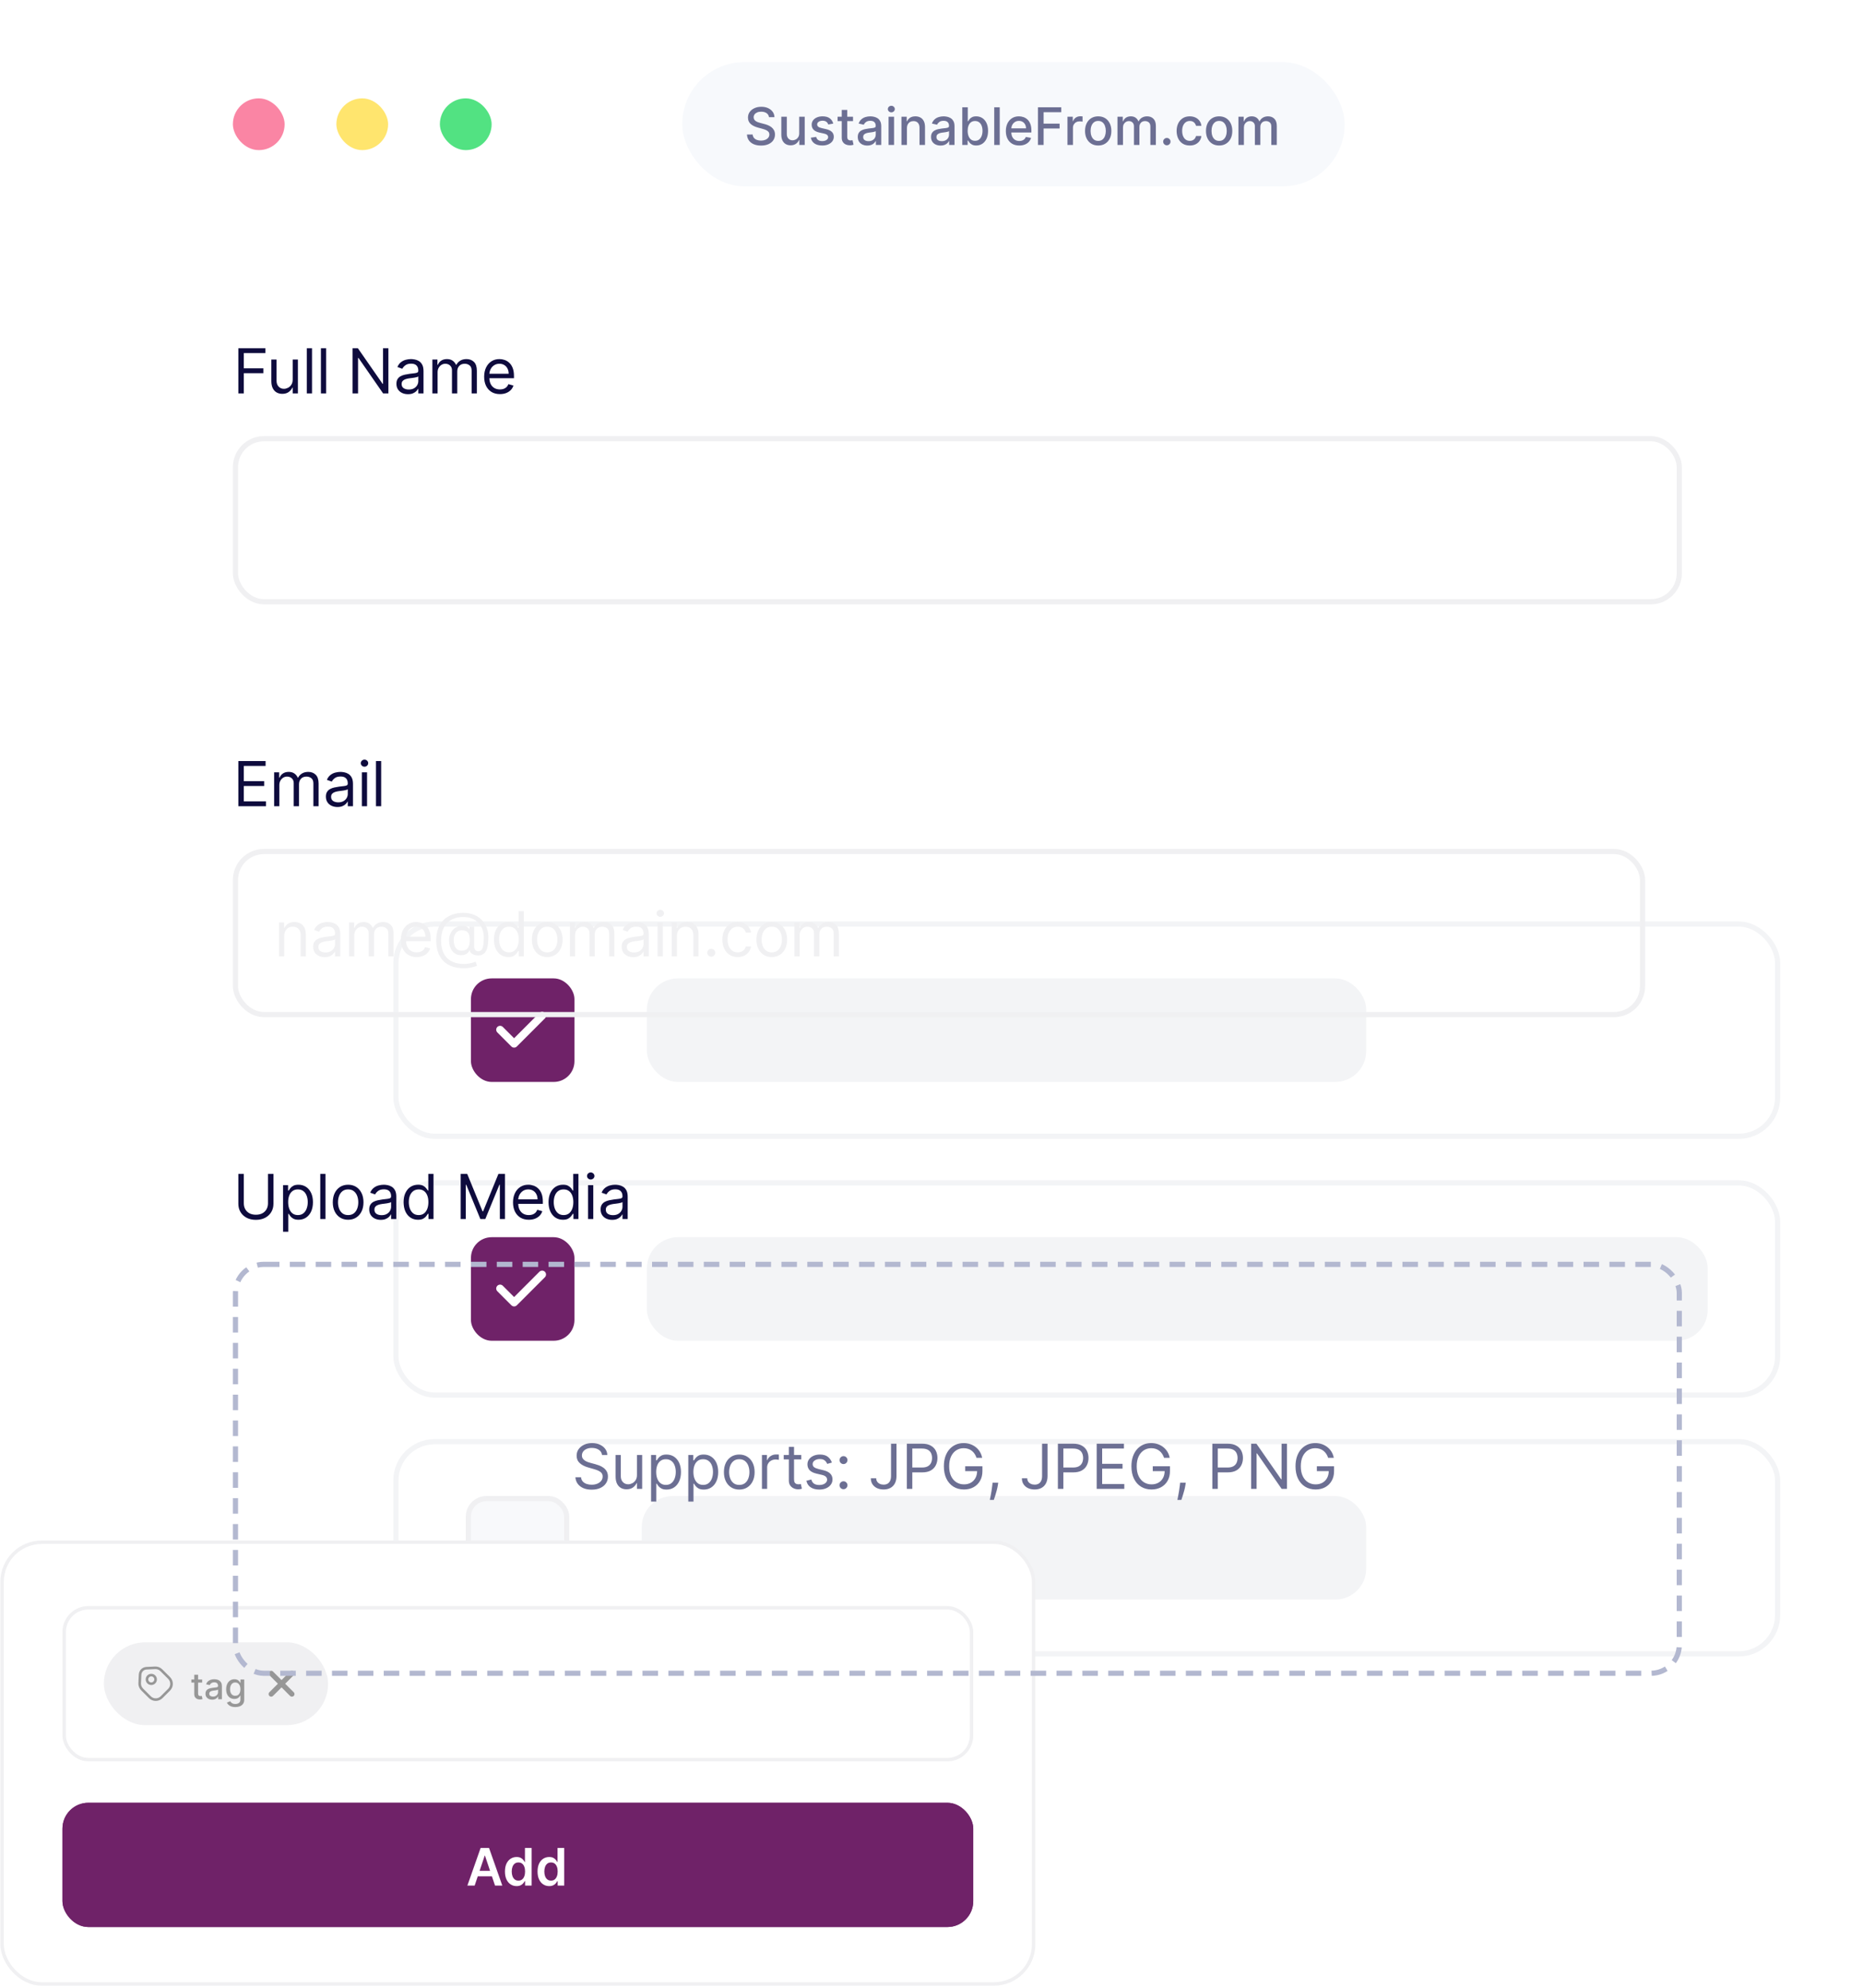 <svg width="360" height="384" viewBox="0 0 360 384" fill="none" xmlns="http://www.w3.org/2000/svg">
<rect x="21" width="328" height="356" rx="16" fill="white"/>
<rect x="60.002" y="162.014" width="300" height="173.99" rx="16" fill="white"/>
<g clip-path="url(#clip0_44_7548)">
<rect x="76.002" y="178.014" width="268" height="41.996" rx="8" fill="white"/>
<rect x="91.003" y="189.009" width="20.003" height="20.003" rx="4" fill="#6F2268"/>
<g clip-path="url(#clip1_44_7548)">
<g clip-path="url(#clip2_44_7548)">
<path d="M96.636 198.92L99.345 201.63L104.762 196.212" stroke="white" stroke-width="1.5" stroke-linecap="round" stroke-linejoin="round"/>
</g>
</g>
<rect x="125.008" y="189.009" width="139.001" height="20.003" rx="6" fill="#F3F4F6"/>
<rect x="76.502" y="178.514" width="267" height="40.996" rx="7.5" stroke="#F3F4F6"/>
</g>
<g clip-path="url(#clip3_44_7548)">
<rect x="76.002" y="228.011" width="268" height="41.996" rx="8" fill="white"/>
<rect x="91.003" y="239.006" width="20.003" height="20.003" rx="4" fill="#6F2268"/>
<g clip-path="url(#clip4_44_7548)">
<g clip-path="url(#clip5_44_7548)">
<path d="M96.636 248.918L99.345 251.628L104.762 246.21" stroke="white" stroke-width="1.5" stroke-linecap="round" stroke-linejoin="round"/>
</g>
</g>
<rect x="125.008" y="239.006" width="204.99" height="20.003" rx="6" fill="#F3F4F6"/>
<rect x="76.502" y="228.511" width="267" height="40.996" rx="7.5" stroke="#F3F4F6"/>
</g>
<g clip-path="url(#clip6_44_7548)">
<rect x="76.002" y="278.007" width="268" height="41.996" rx="8" fill="white"/>
<rect x="90.502" y="289.505" width="19.003" height="19.003" rx="3.5" fill="#F8F9FB" stroke="#F0F0F2"/>
<rect x="124.008" y="289.005" width="140.001" height="20.003" rx="6" fill="#F3F4F6"/>
<rect x="76.502" y="278.507" width="267" height="40.996" rx="7.5" stroke="#F3F4F6"/>
</g>
<rect x="0.402" y="297.933" width="199.333" height="85.333" rx="7.667" fill="white"/>
<rect x="0.402" y="297.933" width="199.333" height="85.333" rx="7.667" stroke="#F0F0F2" stroke-width="0.667"/>
<g filter="url(#filter0_d_44_7548)">
<rect x="12.069" y="309.6" width="176" height="30" rx="5" fill="white"/>
<rect x="12.402" y="309.933" width="175.333" height="29.333" rx="4.667" stroke="#F0F0F2" stroke-width="0.667"/>
<g style="mix-blend-mode:multiply">
<rect x="20.069" y="316.6" width="43.333" height="16" rx="8" fill="#F0F0F2"/>
<path d="M27.459 325.7L28.969 327.21C29.589 327.83 30.596 327.83 31.219 327.21L32.682 325.746C33.302 325.126 33.302 324.12 32.682 323.496L31.169 321.99C30.852 321.673 30.416 321.503 29.969 321.526L28.302 321.606C27.636 321.636 27.106 322.166 27.072 322.83L26.992 324.496C26.972 324.946 27.142 325.383 27.459 325.7Z" stroke="#979797" stroke-width="0.5" stroke-linecap="round" stroke-linejoin="round"/>
<path d="M29.236 324.6C29.696 324.6 30.069 324.227 30.069 323.766C30.069 323.306 29.696 322.933 29.236 322.933C28.775 322.933 28.402 323.306 28.402 323.766C28.402 324.227 28.775 324.6 29.236 324.6Z" stroke="#979797" stroke-width="0.5" stroke-linecap="round"/>
<path d="M39.062 323.781V324.378H36.977V323.781H39.062ZM37.536 322.867H38.279V326.479C38.279 326.623 38.301 326.731 38.344 326.804C38.387 326.875 38.442 326.924 38.51 326.951C38.58 326.976 38.655 326.988 38.737 326.988C38.796 326.988 38.849 326.984 38.893 326.976C38.938 326.967 38.973 326.961 38.998 326.956L39.132 327.57C39.089 327.586 39.027 327.603 38.948 327.619C38.868 327.638 38.769 327.648 38.65 327.649C38.454 327.653 38.272 327.618 38.103 327.545C37.934 327.472 37.797 327.359 37.693 327.207C37.588 327.054 37.536 326.863 37.536 326.633V322.867ZM40.996 327.684C40.754 327.684 40.535 327.639 40.339 327.55C40.144 327.459 39.989 327.327 39.874 327.155C39.762 326.982 39.705 326.771 39.705 326.521C39.705 326.305 39.747 326.128 39.83 325.989C39.913 325.85 40.024 325.739 40.165 325.658C40.306 325.577 40.464 325.516 40.638 325.474C40.812 325.433 40.989 325.401 41.17 325.38C41.398 325.353 41.584 325.332 41.726 325.315C41.869 325.297 41.972 325.268 42.037 325.228C42.102 325.188 42.134 325.124 42.134 325.034V325.017C42.134 324.8 42.073 324.632 41.95 324.512C41.829 324.393 41.648 324.333 41.408 324.333C41.158 324.333 40.961 324.389 40.817 324.5C40.674 324.609 40.575 324.731 40.521 324.865L39.822 324.706C39.905 324.474 40.026 324.287 40.185 324.144C40.346 324 40.531 323.896 40.739 323.831C40.948 323.765 41.168 323.732 41.398 323.732C41.551 323.732 41.712 323.75 41.883 323.786C42.055 323.821 42.216 323.886 42.365 323.98C42.516 324.075 42.639 324.21 42.736 324.385C42.832 324.559 42.88 324.786 42.88 325.064V327.6H42.154V327.078H42.124C42.076 327.174 42.004 327.268 41.908 327.361C41.812 327.454 41.688 327.531 41.538 327.592C41.387 327.653 41.206 327.684 40.996 327.684ZM41.157 327.088C41.363 327.088 41.538 327.047 41.684 326.966C41.832 326.885 41.944 326.778 42.02 326.648C42.098 326.515 42.136 326.373 42.136 326.222V325.73C42.11 325.757 42.059 325.782 41.982 325.805C41.908 325.826 41.822 325.845 41.726 325.862C41.63 325.877 41.537 325.891 41.446 325.904C41.354 325.916 41.278 325.926 41.217 325.934C41.073 325.952 40.941 325.983 40.822 326.026C40.704 326.069 40.609 326.131 40.538 326.213C40.469 326.292 40.434 326.398 40.434 326.531C40.434 326.715 40.502 326.854 40.638 326.948C40.773 327.041 40.947 327.088 41.157 327.088ZM45.471 329.111C45.167 329.111 44.906 329.071 44.688 328.992C44.471 328.912 44.293 328.807 44.156 328.676C44.018 328.545 43.915 328.402 43.847 328.246L44.486 327.982C44.531 328.055 44.591 328.132 44.665 328.214C44.741 328.296 44.844 328.367 44.974 328.425C45.104 328.483 45.273 328.512 45.478 328.512C45.76 328.512 45.993 328.443 46.177 328.306C46.361 328.17 46.453 327.953 46.453 327.654V326.904H46.405C46.361 326.985 46.296 327.075 46.211 327.175C46.129 327.274 46.014 327.36 45.868 327.433C45.722 327.506 45.533 327.542 45.299 327.542C44.998 327.542 44.726 327.472 44.484 327.331C44.243 327.189 44.053 326.979 43.912 326.702C43.773 326.424 43.703 326.082 43.703 325.676C43.703 325.27 43.772 324.922 43.91 324.632C44.049 324.342 44.239 324.119 44.481 323.965C44.723 323.81 44.998 323.732 45.304 323.732C45.541 323.732 45.733 323.771 45.878 323.851C46.024 323.929 46.138 324.02 46.219 324.124C46.302 324.229 46.365 324.321 46.41 324.4H46.465V323.781H47.193V327.684C47.193 328.012 47.117 328.282 46.965 328.492C46.812 328.702 46.606 328.858 46.346 328.959C46.087 329.06 45.795 329.111 45.471 329.111ZM45.463 326.926C45.677 326.926 45.858 326.876 46.005 326.777C46.154 326.676 46.267 326.532 46.343 326.344C46.421 326.155 46.46 325.929 46.46 325.666C46.46 325.409 46.422 325.183 46.346 324.987C46.269 324.791 46.157 324.639 46.01 324.53C45.862 324.419 45.68 324.363 45.463 324.363C45.239 324.363 45.053 324.421 44.904 324.537C44.755 324.651 44.642 324.807 44.566 325.004C44.491 325.202 44.454 325.422 44.454 325.666C44.454 325.916 44.492 326.135 44.568 326.324C44.645 326.513 44.757 326.661 44.906 326.767C45.057 326.873 45.243 326.926 45.463 326.926Z" fill="#979797"/>
<path d="M56.405 322.6L52.405 326.6M52.405 322.6L56.405 326.6" stroke="#979797" stroke-linecap="round" stroke-linejoin="round"/>
</g>
</g>
<g filter="url(#filter1_d_44_7548)">
<rect x="12.069" y="347.6" width="176" height="24" rx="5" fill="#6F2268"/>
<rect x="12.319" y="347.85" width="175.5" height="23.5" rx="4.75" stroke="#6F2268" stroke-width="0.5"/>
<path d="M91.72 363.6H90.314L92.874 356.327H94.501L97.065 363.6H95.658L93.716 357.818H93.659L91.72 363.6ZM91.766 360.748H95.602V361.806H91.766V360.748ZM99.824 363.695C99.395 363.695 99.012 363.585 98.673 363.365C98.335 363.145 98.067 362.825 97.871 362.406C97.674 361.987 97.576 361.478 97.576 360.879C97.576 360.273 97.675 359.762 97.874 359.345C98.076 358.926 98.347 358.61 98.688 358.397C99.028 358.182 99.408 358.074 99.827 358.074C100.147 358.074 100.41 358.128 100.616 358.237C100.822 358.344 100.985 358.473 101.106 358.624C101.227 358.774 101.32 358.914 101.386 359.047H101.44V356.327H102.729V363.6H101.464V362.74H101.386C101.32 362.873 101.224 363.014 101.099 363.163C100.973 363.31 100.807 363.435 100.602 363.539C100.396 363.643 100.136 363.695 99.824 363.695ZM100.182 362.641C100.455 362.641 100.687 362.567 100.879 362.421C101.07 362.271 101.216 362.064 101.315 361.799C101.415 361.534 101.464 361.225 101.464 360.872C101.464 360.52 101.415 360.213 101.315 359.953C101.218 359.692 101.074 359.49 100.882 359.345C100.693 359.201 100.459 359.129 100.182 359.129C99.896 359.129 99.657 359.203 99.465 359.352C99.273 359.502 99.129 359.708 99.032 359.97C98.935 360.233 98.886 360.534 98.886 360.872C98.886 361.213 98.935 361.517 99.032 361.785C99.131 362.05 99.277 362.26 99.469 362.414C99.663 362.565 99.901 362.641 100.182 362.641ZM106.123 363.695C105.694 363.695 105.311 363.585 104.972 363.365C104.634 363.145 104.366 362.825 104.17 362.406C103.973 361.987 103.875 361.478 103.875 360.879C103.875 360.273 103.974 359.762 104.173 359.345C104.374 358.926 104.645 358.61 104.986 358.397C105.327 358.182 105.707 358.074 106.126 358.074C106.446 358.074 106.709 358.128 106.915 358.237C107.121 358.344 107.284 358.473 107.405 358.624C107.525 358.774 107.619 358.914 107.685 359.047H107.738V356.327H109.027V363.6H107.763V362.74H107.685C107.619 362.873 107.523 363.014 107.398 363.163C107.272 363.31 107.106 363.435 106.9 363.539C106.694 363.643 106.435 363.695 106.123 363.695ZM106.481 362.641C106.754 362.641 106.986 362.567 107.177 362.421C107.369 362.271 107.515 362.064 107.614 361.799C107.714 361.534 107.763 361.225 107.763 360.872C107.763 360.52 107.714 360.213 107.614 359.953C107.517 359.692 107.373 359.49 107.181 359.345C106.991 359.201 106.758 359.129 106.481 359.129C106.195 359.129 105.956 359.203 105.764 359.352C105.572 359.502 105.428 359.708 105.331 359.97C105.234 360.233 105.185 360.534 105.185 360.872C105.185 361.213 105.234 361.517 105.331 361.785C105.43 362.05 105.576 362.26 105.768 362.414C105.962 362.565 106.2 362.641 106.481 362.641Z" fill="white"/>
</g>
<rect width="280" height="24" transform="translate(45 12)" fill="white"/>
<rect x="45" y="19" width="10" height="10" rx="5" fill="#FA85A4"/>
<rect x="65" y="19" width="10" height="10" rx="5" fill="#FFE56E"/>
<rect x="85" y="19" width="10" height="10" rx="5" fill="#52E282"/>
<rect x="131.83" y="12" width="128.01" height="24" rx="12" fill="#F7F9FC"/>
<path d="M148.596 22.638C148.558 22.302 148.402 22.041 148.127 21.857C147.852 21.67 147.507 21.576 147.09 21.576C146.792 21.576 146.534 21.623 146.316 21.718C146.098 21.811 145.929 21.938 145.808 22.102C145.69 22.263 145.631 22.446 145.631 22.652C145.631 22.825 145.671 22.974 145.751 23.1C145.834 23.225 145.942 23.33 146.074 23.416C146.209 23.498 146.354 23.568 146.508 23.625C146.662 23.68 146.809 23.725 146.952 23.76L147.662 23.945C147.894 24.002 148.132 24.078 148.376 24.176C148.619 24.273 148.845 24.401 149.054 24.559C149.262 24.718 149.43 24.914 149.558 25.149C149.688 25.383 149.753 25.663 149.753 25.99C149.753 26.402 149.647 26.768 149.434 27.087C149.223 27.407 148.916 27.659 148.514 27.844C148.114 28.029 147.63 28.121 147.062 28.121C146.517 28.121 146.046 28.035 145.648 27.862C145.251 27.689 144.939 27.444 144.714 27.127C144.489 26.807 144.365 26.428 144.341 25.99H145.442C145.464 26.253 145.549 26.472 145.698 26.647C145.849 26.82 146.042 26.949 146.277 27.034C146.514 27.117 146.773 27.159 147.055 27.159C147.365 27.159 147.64 27.11 147.882 27.013C148.126 26.913 148.318 26.776 148.457 26.601C148.597 26.423 148.667 26.216 148.667 25.98C148.667 25.764 148.605 25.588 148.482 25.45C148.361 25.313 148.197 25.2 147.988 25.11C147.782 25.02 147.549 24.94 147.289 24.872L146.43 24.637C145.847 24.479 145.385 24.245 145.045 23.938C144.706 23.63 144.537 23.223 144.537 22.716C144.537 22.297 144.65 21.931 144.878 21.619C145.105 21.306 145.413 21.064 145.801 20.891C146.189 20.716 146.627 20.628 147.115 20.628C147.607 20.628 148.042 20.714 148.418 20.887C148.797 21.06 149.095 21.298 149.313 21.601C149.531 21.902 149.644 22.247 149.654 22.638H148.596ZM154.435 25.738V22.546H155.5V28H154.456V27.056H154.399C154.274 27.347 154.072 27.589 153.795 27.784C153.521 27.975 153.179 28.071 152.769 28.071C152.419 28.071 152.109 27.994 151.839 27.84C151.571 27.684 151.361 27.453 151.207 27.148C151.055 26.843 150.979 26.465 150.979 26.015V22.546H152.041V25.887C152.041 26.259 152.144 26.555 152.35 26.775C152.556 26.995 152.824 27.105 153.153 27.105C153.352 27.105 153.549 27.056 153.746 26.956C153.945 26.857 154.109 26.706 154.239 26.505C154.372 26.304 154.437 26.048 154.435 25.738ZM161.014 23.877L160.052 24.048C160.011 23.925 159.948 23.807 159.86 23.696C159.775 23.585 159.659 23.494 159.512 23.423C159.365 23.352 159.182 23.316 158.961 23.316C158.661 23.316 158.41 23.384 158.209 23.519C158.007 23.651 157.907 23.823 157.907 24.034C157.907 24.216 157.974 24.363 158.109 24.474C158.244 24.585 158.462 24.676 158.763 24.747L159.629 24.946C160.131 25.062 160.505 25.241 160.751 25.482C160.997 25.724 161.121 26.038 161.121 26.423C161.121 26.75 161.026 27.041 160.836 27.297C160.649 27.55 160.388 27.749 160.052 27.894C159.718 28.038 159.331 28.11 158.89 28.11C158.28 28.11 157.781 27.98 157.395 27.72C157.01 27.457 156.773 27.084 156.685 26.601L157.711 26.445C157.775 26.712 157.907 26.915 158.106 27.052C158.305 27.187 158.564 27.254 158.883 27.254C159.231 27.254 159.51 27.182 159.718 27.038C159.926 26.891 160.03 26.712 160.03 26.502C160.03 26.331 159.966 26.188 159.839 26.072C159.713 25.956 159.52 25.868 159.26 25.809L158.336 25.607C157.827 25.491 157.451 25.306 157.207 25.053C156.966 24.799 156.845 24.479 156.845 24.09C156.845 23.768 156.935 23.487 157.115 23.245C157.295 23.004 157.543 22.816 157.861 22.681C158.178 22.543 158.541 22.475 158.951 22.475C159.54 22.475 160.004 22.602 160.343 22.858C160.681 23.111 160.905 23.451 161.014 23.877ZM164.834 22.546V23.398H161.855V22.546H164.834ZM162.654 21.239H163.716V26.399C163.716 26.605 163.746 26.76 163.808 26.864C163.869 26.966 163.949 27.035 164.046 27.073C164.145 27.109 164.253 27.127 164.369 27.127C164.454 27.127 164.529 27.121 164.593 27.109C164.657 27.097 164.706 27.087 164.742 27.08L164.934 27.957C164.872 27.981 164.784 28.005 164.671 28.029C164.557 28.055 164.415 28.069 164.245 28.071C163.965 28.076 163.705 28.026 163.463 27.922C163.222 27.818 163.027 27.657 162.877 27.439C162.728 27.221 162.654 26.948 162.654 26.619V21.239ZM167.596 28.121C167.25 28.121 166.938 28.057 166.659 27.929C166.379 27.799 166.158 27.611 165.994 27.364C165.834 27.118 165.753 26.816 165.753 26.459C165.753 26.151 165.812 25.898 165.931 25.699C166.049 25.5 166.209 25.343 166.41 25.227C166.611 25.111 166.836 25.023 167.085 24.964C167.333 24.905 167.587 24.86 167.845 24.829C168.171 24.791 168.436 24.76 168.64 24.737C168.844 24.711 168.992 24.669 169.084 24.612C169.176 24.556 169.222 24.463 169.222 24.335V24.311C169.222 24 169.135 23.76 168.96 23.59C168.787 23.419 168.529 23.334 168.186 23.334C167.828 23.334 167.546 23.413 167.34 23.572C167.137 23.728 166.996 23.902 166.918 24.094L165.92 23.867C166.038 23.535 166.211 23.268 166.438 23.064C166.668 22.858 166.932 22.709 167.23 22.617C167.529 22.522 167.842 22.475 168.171 22.475C168.389 22.475 168.62 22.501 168.864 22.553C169.11 22.602 169.34 22.695 169.553 22.83C169.768 22.965 169.945 23.158 170.082 23.409C170.219 23.657 170.288 23.98 170.288 24.378V28H169.251V27.254H169.208C169.14 27.392 169.037 27.527 168.899 27.659C168.762 27.792 168.586 27.902 168.37 27.989C168.155 28.077 167.897 28.121 167.596 28.121ZM167.827 27.269C168.12 27.269 168.371 27.211 168.58 27.095C168.79 26.979 168.95 26.827 169.059 26.64C169.17 26.451 169.226 26.248 169.226 26.033V25.33C169.188 25.368 169.115 25.403 169.006 25.436C168.899 25.467 168.777 25.494 168.64 25.518C168.503 25.539 168.369 25.559 168.239 25.578C168.109 25.595 168 25.609 167.912 25.621C167.706 25.647 167.518 25.691 167.347 25.752C167.179 25.814 167.044 25.903 166.943 26.019C166.843 26.132 166.794 26.284 166.794 26.473C166.794 26.736 166.891 26.935 167.085 27.07C167.279 27.202 167.526 27.269 167.827 27.269ZM171.702 28V22.546H172.764V28H171.702ZM172.238 21.704C172.054 21.704 171.895 21.642 171.762 21.519C171.632 21.394 171.567 21.245 171.567 21.072C171.567 20.897 171.632 20.747 171.762 20.624C171.895 20.499 172.054 20.436 172.238 20.436C172.423 20.436 172.58 20.499 172.711 20.624C172.843 20.747 172.909 20.897 172.909 21.072C172.909 21.245 172.843 21.394 172.711 21.519C172.58 21.642 172.423 21.704 172.238 21.704ZM175.254 24.762V28H174.192V22.546H175.211V23.433H175.279C175.404 23.145 175.601 22.913 175.868 22.737C176.138 22.562 176.478 22.475 176.888 22.475C177.259 22.475 177.585 22.553 177.864 22.709C178.144 22.863 178.36 23.093 178.514 23.398C178.668 23.703 178.745 24.081 178.745 24.531V28H177.683V24.659C177.683 24.263 177.58 23.954 177.374 23.732C177.168 23.507 176.885 23.394 176.525 23.394C176.279 23.394 176.06 23.448 175.868 23.554C175.679 23.661 175.529 23.817 175.417 24.023C175.309 24.227 175.254 24.473 175.254 24.762ZM181.756 28.121C181.411 28.121 181.098 28.057 180.819 27.929C180.539 27.799 180.318 27.611 180.155 27.364C179.994 27.118 179.913 26.816 179.913 26.459C179.913 26.151 179.972 25.898 180.091 25.699C180.209 25.5 180.369 25.343 180.57 25.227C180.771 25.111 180.996 25.023 181.245 24.964C181.493 24.905 181.747 24.86 182.005 24.829C182.331 24.791 182.597 24.76 182.8 24.737C183.004 24.711 183.152 24.669 183.244 24.612C183.336 24.556 183.383 24.463 183.383 24.335V24.311C183.383 24 183.295 23.76 183.12 23.59C182.947 23.419 182.689 23.334 182.346 23.334C181.988 23.334 181.706 23.413 181.501 23.572C181.297 23.728 181.156 23.902 181.078 24.094L180.08 23.867C180.198 23.535 180.371 23.268 180.599 23.064C180.828 22.858 181.092 22.709 181.39 22.617C181.689 22.522 182.002 22.475 182.331 22.475C182.549 22.475 182.78 22.501 183.024 22.553C183.27 22.602 183.5 22.695 183.713 22.83C183.928 22.965 184.105 23.158 184.242 23.409C184.379 23.657 184.448 23.98 184.448 24.378V28H183.411V27.254H183.368C183.3 27.392 183.197 27.527 183.059 27.659C182.922 27.792 182.746 27.902 182.53 27.989C182.315 28.077 182.057 28.121 181.756 28.121ZM181.987 27.269C182.281 27.269 182.532 27.211 182.74 27.095C182.951 26.979 183.11 26.827 183.219 26.64C183.331 26.451 183.386 26.248 183.386 26.033V25.33C183.348 25.368 183.275 25.403 183.166 25.436C183.059 25.467 182.938 25.494 182.8 25.518C182.663 25.539 182.529 25.559 182.399 25.578C182.269 25.595 182.16 25.609 182.072 25.621C181.866 25.647 181.678 25.691 181.508 25.752C181.34 25.814 181.205 25.903 181.103 26.019C181.003 26.132 180.954 26.284 180.954 26.473C180.954 26.736 181.051 26.935 181.245 27.07C181.439 27.202 181.686 27.269 181.987 27.269ZM185.947 28V20.727H187.009V23.43H187.073C187.135 23.316 187.223 23.185 187.339 23.036C187.455 22.887 187.616 22.756 187.822 22.645C188.028 22.531 188.301 22.475 188.639 22.475C189.08 22.475 189.473 22.586 189.818 22.808C190.164 23.031 190.435 23.352 190.631 23.771C190.83 24.19 190.93 24.694 190.93 25.284C190.93 25.873 190.831 26.378 190.635 26.8C190.438 27.219 190.169 27.542 189.825 27.769C189.482 27.994 189.09 28.107 188.65 28.107C188.318 28.107 188.047 28.051 187.837 27.94C187.628 27.828 187.465 27.698 187.347 27.549C187.228 27.4 187.137 27.267 187.073 27.151H186.984V28H185.947ZM186.988 25.273C186.988 25.656 187.044 25.993 187.155 26.281C187.266 26.57 187.427 26.796 187.638 26.96C187.848 27.121 188.107 27.201 188.412 27.201C188.729 27.201 188.994 27.117 189.207 26.949C189.42 26.779 189.581 26.548 189.69 26.256C189.802 25.965 189.857 25.637 189.857 25.273C189.857 24.913 189.803 24.59 189.694 24.303C189.587 24.017 189.426 23.791 189.211 23.625C188.998 23.459 188.732 23.377 188.412 23.377C188.104 23.377 187.844 23.456 187.631 23.614C187.42 23.773 187.26 23.994 187.151 24.279C187.042 24.563 186.988 24.894 186.988 25.273ZM193.184 20.727V28H192.122V20.727H193.184ZM196.963 28.11C196.426 28.11 195.963 27.995 195.575 27.766C195.189 27.534 194.89 27.208 194.68 26.789C194.471 26.368 194.367 25.874 194.367 25.308C194.367 24.75 194.471 24.257 194.68 23.831C194.89 23.405 195.184 23.072 195.56 22.833C195.939 22.594 196.382 22.475 196.888 22.475C197.196 22.475 197.495 22.526 197.783 22.627C198.072 22.729 198.331 22.889 198.561 23.107C198.791 23.325 198.972 23.607 199.104 23.955C199.237 24.301 199.303 24.721 199.303 25.216V25.593H194.967V24.797H198.263C198.263 24.518 198.206 24.27 198.092 24.055C197.979 23.837 197.819 23.665 197.613 23.54C197.409 23.415 197.17 23.352 196.896 23.352C196.597 23.352 196.337 23.425 196.114 23.572C195.894 23.716 195.724 23.906 195.603 24.14C195.485 24.372 195.425 24.624 195.425 24.896V25.518C195.425 25.883 195.489 26.193 195.617 26.448C195.747 26.704 195.929 26.899 196.161 27.034C196.393 27.167 196.664 27.233 196.974 27.233C197.175 27.233 197.358 27.205 197.524 27.148C197.69 27.089 197.833 27.001 197.954 26.885C198.075 26.769 198.167 26.626 198.231 26.455L199.236 26.637C199.155 26.932 199.011 27.192 198.803 27.414C198.597 27.634 198.337 27.806 198.025 27.929C197.715 28.05 197.361 28.11 196.963 28.11ZM200.567 28V20.727H205.077V21.672H201.664V23.888H204.753V24.829H201.664V28H200.567ZM206.272 28V22.546H207.299V23.412H207.355C207.455 23.119 207.63 22.888 207.881 22.72C208.134 22.549 208.421 22.464 208.74 22.464C208.807 22.464 208.885 22.466 208.975 22.471C209.067 22.476 209.139 22.482 209.191 22.489V23.504C209.149 23.493 209.073 23.48 208.964 23.465C208.855 23.449 208.746 23.441 208.637 23.441C208.386 23.441 208.163 23.494 207.966 23.6C207.772 23.704 207.618 23.85 207.505 24.037C207.391 24.222 207.334 24.432 207.334 24.669V28H206.272ZM212.213 28.11C211.701 28.11 211.255 27.993 210.874 27.759C210.493 27.524 210.197 27.196 209.986 26.775C209.775 26.354 209.67 25.861 209.67 25.298C209.67 24.732 209.775 24.237 209.986 23.813C210.197 23.39 210.493 23.061 210.874 22.826C211.255 22.592 211.701 22.475 212.213 22.475C212.724 22.475 213.17 22.592 213.551 22.826C213.932 23.061 214.228 23.39 214.439 23.813C214.65 24.237 214.755 24.732 214.755 25.298C214.755 25.861 214.65 26.354 214.439 26.775C214.228 27.196 213.932 27.524 213.551 27.759C213.17 27.993 212.724 28.11 212.213 28.11ZM212.216 27.219C212.548 27.219 212.822 27.131 213.04 26.956C213.258 26.781 213.419 26.548 213.523 26.256C213.629 25.965 213.683 25.645 213.683 25.294C213.683 24.946 213.629 24.627 213.523 24.335C213.419 24.042 213.258 23.806 213.04 23.629C212.822 23.451 212.548 23.362 212.216 23.362C211.882 23.362 211.605 23.451 211.385 23.629C211.167 23.806 211.005 24.042 210.899 24.335C210.794 24.627 210.742 24.946 210.742 25.294C210.742 25.645 210.794 25.965 210.899 26.256C211.005 26.548 211.167 26.781 211.385 26.956C211.605 27.131 211.882 27.219 212.216 27.219ZM215.94 28V22.546H216.96V23.433H217.027C217.141 23.133 217.326 22.898 217.585 22.73C217.843 22.56 218.152 22.475 218.511 22.475C218.876 22.475 219.181 22.56 219.428 22.73C219.676 22.901 219.86 23.135 219.978 23.433H220.035C220.165 23.142 220.372 22.91 220.656 22.737C220.94 22.562 221.279 22.475 221.672 22.475C222.167 22.475 222.57 22.63 222.883 22.94C223.198 23.25 223.355 23.718 223.355 24.343V28H222.293V24.442C222.293 24.073 222.193 23.805 221.991 23.639C221.79 23.474 221.55 23.391 221.271 23.391C220.925 23.391 220.656 23.497 220.464 23.71C220.273 23.921 220.177 24.192 220.177 24.524V28H219.119V24.374C219.119 24.078 219.026 23.841 218.842 23.661C218.657 23.481 218.417 23.391 218.121 23.391C217.92 23.391 217.734 23.444 217.563 23.551C217.395 23.655 217.259 23.8 217.155 23.987C217.053 24.174 217.002 24.391 217.002 24.637V28H215.94ZM225.478 28.068C225.284 28.068 225.117 27.999 224.977 27.862C224.837 27.722 224.768 27.554 224.768 27.357C224.768 27.163 224.837 26.997 224.977 26.86C225.117 26.721 225.284 26.651 225.478 26.651C225.672 26.651 225.839 26.721 225.979 26.86C226.118 26.997 226.188 27.163 226.188 27.357C226.188 27.488 226.155 27.607 226.089 27.716C226.025 27.823 225.939 27.908 225.833 27.972C225.726 28.036 225.608 28.068 225.478 28.068ZM229.908 28.11C229.38 28.11 228.925 27.991 228.544 27.752C228.165 27.51 227.874 27.177 227.671 26.754C227.467 26.33 227.365 25.845 227.365 25.298C227.365 24.744 227.469 24.255 227.678 23.831C227.886 23.405 228.18 23.072 228.558 22.833C228.937 22.594 229.383 22.475 229.897 22.475C230.311 22.475 230.681 22.552 231.005 22.705C231.329 22.857 231.591 23.07 231.79 23.345C231.991 23.619 232.111 23.94 232.149 24.307H231.115C231.058 24.051 230.928 23.831 230.725 23.646C230.523 23.462 230.253 23.369 229.915 23.369C229.619 23.369 229.36 23.448 229.137 23.604C228.917 23.758 228.745 23.978 228.622 24.264C228.499 24.548 228.438 24.885 228.438 25.273C228.438 25.671 228.498 26.014 228.619 26.303C228.74 26.591 228.91 26.815 229.13 26.974C229.353 27.133 229.614 27.212 229.915 27.212C230.116 27.212 230.298 27.175 230.462 27.102C230.628 27.026 230.766 26.918 230.877 26.779C230.991 26.639 231.07 26.471 231.115 26.274H232.149C232.111 26.627 231.996 26.942 231.804 27.219C231.612 27.496 231.356 27.714 231.034 27.872C230.714 28.031 230.339 28.11 229.908 28.11ZM235.582 28.11C235.07 28.11 234.624 27.993 234.243 27.759C233.862 27.524 233.566 27.196 233.355 26.775C233.144 26.354 233.039 25.861 233.039 25.298C233.039 24.732 233.144 24.237 233.355 23.813C233.566 23.39 233.862 23.061 234.243 22.826C234.624 22.592 235.07 22.475 235.582 22.475C236.093 22.475 236.539 22.592 236.92 22.826C237.302 23.061 237.598 23.39 237.808 23.813C238.019 24.237 238.124 24.732 238.124 25.298C238.124 25.861 238.019 26.354 237.808 26.775C237.598 27.196 237.302 27.524 236.92 27.759C236.539 27.993 236.093 28.11 235.582 28.11ZM235.585 27.219C235.917 27.219 236.191 27.131 236.409 26.956C236.627 26.781 236.788 26.548 236.892 26.256C236.999 25.965 237.052 25.645 237.052 25.294C237.052 24.946 236.999 24.627 236.892 24.335C236.788 24.042 236.627 23.806 236.409 23.629C236.191 23.451 235.917 23.362 235.585 23.362C235.251 23.362 234.974 23.451 234.754 23.629C234.536 23.806 234.374 24.042 234.268 24.335C234.164 24.627 234.112 24.946 234.112 25.294C234.112 25.645 234.164 25.965 234.268 26.256C234.374 26.548 234.536 26.781 234.754 26.956C234.974 27.131 235.251 27.219 235.585 27.219ZM239.309 28V22.546H240.329V23.433H240.396C240.51 23.133 240.696 22.898 240.954 22.73C241.212 22.56 241.521 22.475 241.881 22.475C242.245 22.475 242.55 22.56 242.797 22.73C243.045 22.901 243.229 23.135 243.347 23.433H243.404C243.534 23.142 243.741 22.91 244.025 22.737C244.309 22.562 244.648 22.475 245.041 22.475C245.536 22.475 245.939 22.63 246.252 22.94C246.567 23.25 246.724 23.718 246.724 24.343V28H245.662V24.442C245.662 24.073 245.562 23.805 245.361 23.639C245.159 23.474 244.919 23.391 244.64 23.391C244.294 23.391 244.025 23.497 243.834 23.71C243.642 23.921 243.546 24.192 243.546 24.524V28H242.488V24.374C242.488 24.078 242.395 23.841 242.211 23.661C242.026 23.481 241.786 23.391 241.49 23.391C241.289 23.391 241.103 23.444 240.932 23.551C240.764 23.655 240.628 23.8 240.524 23.987C240.422 24.174 240.371 24.391 240.371 24.637V28H239.309Z" fill="#6C6F93"/>
<path d="M46.057 76V67.273H51.29V68.21H47.114V71.159H50.898V72.097H47.114V76H46.057ZM56.558 73.324V69.454H57.564V76H56.558V74.892H56.49C56.337 75.224 56.098 75.507 55.774 75.74C55.45 75.97 55.041 76.085 54.547 76.085C54.138 76.085 53.774 75.996 53.456 75.817C53.138 75.635 52.888 75.362 52.706 74.999C52.524 74.632 52.433 74.171 52.433 73.614V69.454H53.439V73.546C53.439 74.023 53.572 74.403 53.84 74.688C54.109 74.972 54.453 75.114 54.871 75.114C55.121 75.114 55.375 75.05 55.634 74.922C55.895 74.794 56.114 74.598 56.29 74.334C56.469 74.07 56.558 73.733 56.558 73.324ZM60.292 67.273V76H59.286V67.273H60.292ZM63.019 67.273V76H62.014V67.273H63.019ZM75.053 67.273V76H74.03L69.275 69.148H69.189V76H68.133V67.273H69.155L73.928 74.142H74.013V67.273H75.053ZM78.838 76.153C78.423 76.153 78.046 76.075 77.708 75.919C77.37 75.76 77.102 75.531 76.903 75.233C76.704 74.932 76.605 74.568 76.605 74.142C76.605 73.767 76.678 73.463 76.826 73.23C76.974 72.994 77.171 72.81 77.418 72.676C77.666 72.543 77.938 72.443 78.237 72.378C78.538 72.31 78.84 72.256 79.144 72.216C79.542 72.165 79.865 72.126 80.112 72.101C80.362 72.072 80.543 72.026 80.657 71.96C80.774 71.895 80.832 71.781 80.832 71.619V71.585C80.832 71.165 80.717 70.838 80.487 70.605C80.259 70.372 79.914 70.256 79.451 70.256C78.971 70.256 78.595 70.361 78.322 70.571C78.049 70.781 77.857 71.006 77.747 71.244L76.792 70.903C76.963 70.506 77.19 70.196 77.474 69.974C77.761 69.75 78.073 69.594 78.411 69.506C78.752 69.415 79.088 69.369 79.417 69.369C79.627 69.369 79.869 69.395 80.141 69.446C80.417 69.494 80.683 69.595 80.938 69.749C81.197 69.902 81.411 70.133 81.582 70.443C81.752 70.753 81.838 71.168 81.838 71.688V76H80.832V75.114H80.781C80.713 75.256 80.599 75.408 80.44 75.57C80.281 75.731 80.069 75.869 79.805 75.983C79.541 76.097 79.218 76.153 78.838 76.153ZM78.991 75.25C79.389 75.25 79.724 75.172 79.997 75.016C80.272 74.859 80.48 74.658 80.619 74.41C80.761 74.163 80.832 73.903 80.832 73.631V72.71C80.789 72.761 80.695 72.808 80.551 72.851C80.409 72.891 80.244 72.926 80.056 72.957C79.872 72.986 79.691 73.011 79.515 73.034C79.342 73.054 79.201 73.071 79.093 73.085C78.832 73.119 78.588 73.175 78.36 73.251C78.136 73.325 77.954 73.438 77.815 73.588C77.678 73.736 77.61 73.938 77.61 74.193C77.61 74.543 77.74 74.807 77.998 74.986C78.259 75.162 78.59 75.25 78.991 75.25ZM83.553 76V69.454H84.525V70.477H84.61C84.746 70.128 84.966 69.856 85.27 69.663C85.574 69.467 85.939 69.369 86.366 69.369C86.797 69.369 87.157 69.467 87.444 69.663C87.734 69.856 87.959 70.128 88.121 70.477H88.189C88.357 70.139 88.609 69.871 88.944 69.672C89.279 69.47 89.681 69.369 90.15 69.369C90.735 69.369 91.214 69.553 91.586 69.919C91.958 70.283 92.144 70.849 92.144 71.619V76H91.138V71.619C91.138 71.136 91.006 70.791 90.742 70.584C90.478 70.376 90.167 70.273 89.809 70.273C89.349 70.273 88.992 70.412 88.739 70.69C88.486 70.966 88.36 71.315 88.36 71.739V76H87.337V71.517C87.337 71.145 87.216 70.845 86.975 70.618C86.734 70.388 86.422 70.273 86.042 70.273C85.78 70.273 85.536 70.342 85.309 70.481C85.084 70.621 84.903 70.814 84.763 71.061C84.627 71.305 84.559 71.588 84.559 71.909V76H83.553ZM96.607 76.136C95.976 76.136 95.432 75.997 94.975 75.719C94.52 75.438 94.17 75.046 93.922 74.543C93.678 74.037 93.556 73.449 93.556 72.778C93.556 72.108 93.678 71.517 93.922 71.006C94.17 70.492 94.513 70.091 94.954 69.804C95.397 69.514 95.914 69.369 96.505 69.369C96.846 69.369 97.182 69.426 97.515 69.54C97.847 69.653 98.15 69.838 98.422 70.094C98.695 70.347 98.912 70.682 99.074 71.099C99.236 71.517 99.317 72.031 99.317 72.642V73.068H94.272V72.199H98.295C98.295 71.829 98.221 71.5 98.073 71.21C97.928 70.921 97.721 70.692 97.451 70.524C97.184 70.356 96.868 70.273 96.505 70.273C96.104 70.273 95.758 70.372 95.465 70.571C95.175 70.767 94.952 71.023 94.796 71.338C94.64 71.653 94.562 71.992 94.562 72.352V72.932C94.562 73.426 94.647 73.845 94.817 74.189C94.991 74.53 95.231 74.79 95.537 74.969C95.844 75.145 96.201 75.233 96.607 75.233C96.871 75.233 97.11 75.196 97.323 75.122C97.539 75.046 97.725 74.932 97.881 74.781C98.037 74.628 98.158 74.438 98.243 74.21L99.215 74.483C99.113 74.812 98.941 75.102 98.699 75.352C98.458 75.599 98.16 75.793 97.805 75.932C97.449 76.068 97.05 76.136 96.607 76.136Z" fill="#0E0B3D"/>
<rect x="45.5" y="84.75" width="279" height="31.5" rx="5.5" stroke="#F0F0F2"/>
<path d="M46.057 155.75V147.023H51.324V147.96H47.114V150.909H51.051V151.847H47.114V154.812H51.392V155.75H46.057ZM52.972 155.75V149.205H53.944V150.227H54.029C54.166 149.878 54.386 149.607 54.69 149.413C54.994 149.217 55.359 149.119 55.785 149.119C56.217 149.119 56.576 149.217 56.863 149.413C57.153 149.607 57.379 149.878 57.541 150.227H57.609C57.776 149.889 58.028 149.621 58.363 149.422C58.698 149.22 59.1 149.119 59.569 149.119C60.154 149.119 60.633 149.303 61.005 149.669C61.377 150.033 61.563 150.599 61.563 151.369V155.75H60.558V151.369C60.558 150.886 60.425 150.541 60.161 150.334C59.897 150.126 59.586 150.023 59.228 150.023C58.768 150.023 58.411 150.162 58.158 150.44C57.906 150.716 57.779 151.065 57.779 151.489V155.75H56.756V151.267C56.756 150.895 56.636 150.595 56.394 150.368C56.153 150.138 55.842 150.023 55.461 150.023C55.2 150.023 54.955 150.092 54.728 150.232C54.504 150.371 54.322 150.564 54.183 150.811C54.046 151.055 53.978 151.338 53.978 151.659V155.75H52.972ZM65.208 155.903C64.793 155.903 64.417 155.825 64.079 155.669C63.741 155.51 63.472 155.281 63.273 154.983C63.075 154.682 62.975 154.318 62.975 153.892C62.975 153.517 63.049 153.213 63.197 152.98C63.344 152.744 63.542 152.56 63.789 152.426C64.036 152.293 64.309 152.193 64.607 152.128C64.908 152.06 65.211 152.006 65.515 151.966C65.913 151.915 66.235 151.876 66.482 151.851C66.732 151.822 66.914 151.776 67.028 151.71C67.144 151.645 67.203 151.531 67.203 151.369V151.335C67.203 150.915 67.087 150.588 66.857 150.355C66.63 150.122 66.285 150.006 65.822 150.006C65.342 150.006 64.965 150.111 64.692 150.321C64.42 150.531 64.228 150.756 64.117 150.994L63.163 150.653C63.333 150.256 63.56 149.946 63.844 149.724C64.131 149.5 64.444 149.344 64.782 149.256C65.123 149.165 65.458 149.119 65.788 149.119C65.998 149.119 66.239 149.145 66.512 149.196C66.788 149.244 67.053 149.345 67.309 149.499C67.567 149.652 67.782 149.884 67.953 150.193C68.123 150.503 68.208 150.918 68.208 151.438V155.75H67.203V154.864H67.151C67.083 155.006 66.969 155.158 66.81 155.32C66.651 155.482 66.44 155.619 66.175 155.733C65.911 155.847 65.589 155.903 65.208 155.903ZM65.362 155C65.759 155 66.094 154.922 66.367 154.766C66.643 154.609 66.85 154.408 66.989 154.161C67.131 153.913 67.203 153.653 67.203 153.381V152.46C67.16 152.511 67.066 152.558 66.921 152.601C66.779 152.641 66.614 152.676 66.427 152.707C66.242 152.736 66.062 152.761 65.886 152.784C65.712 152.804 65.572 152.821 65.464 152.835C65.203 152.869 64.958 152.925 64.731 153.001C64.506 153.075 64.325 153.187 64.185 153.338C64.049 153.486 63.981 153.687 63.981 153.943C63.981 154.293 64.11 154.557 64.369 154.736C64.63 154.912 64.961 155 65.362 155ZM69.924 155.75V149.205H70.929V155.75H69.924ZM70.435 148.114C70.239 148.114 70.07 148.047 69.928 147.913C69.789 147.78 69.719 147.619 69.719 147.432C69.719 147.244 69.789 147.084 69.928 146.95C70.07 146.817 70.239 146.75 70.435 146.75C70.631 146.75 70.799 146.817 70.938 146.95C71.08 147.084 71.151 147.244 71.151 147.432C71.151 147.619 71.08 147.78 70.938 147.913C70.799 148.047 70.631 148.114 70.435 148.114ZM73.657 147.023V155.75H72.651V147.023H73.657Z" fill="#0E0B3D"/>
<rect x="45.5" y="164.5" width="271.9" height="31.5" rx="5.5" stroke="#F0F0F2"/>
<g clip-path="url(#clip7_44_7548)">
<path d="M54.926 180.812V184.75H53.92V178.205H54.892V179.227H54.977C55.131 178.895 55.364 178.628 55.676 178.426C55.989 178.222 56.392 178.119 56.886 178.119C57.33 178.119 57.717 178.21 58.05 178.392C58.382 178.571 58.641 178.844 58.825 179.21C59.01 179.574 59.102 180.034 59.102 180.591V184.75H58.097V180.659C58.097 180.145 57.963 179.744 57.696 179.457C57.429 179.168 57.062 179.023 56.597 179.023C56.276 179.023 55.989 179.092 55.736 179.232C55.486 179.371 55.288 179.574 55.144 179.841C54.999 180.108 54.926 180.432 54.926 180.812ZM62.746 184.903C62.331 184.903 61.955 184.825 61.617 184.669C61.279 184.51 61.01 184.281 60.812 183.983C60.613 183.682 60.513 183.318 60.513 182.892C60.513 182.517 60.587 182.213 60.735 181.98C60.883 181.744 61.08 181.56 61.327 181.426C61.574 181.293 61.847 181.193 62.145 181.128C62.446 181.06 62.749 181.006 63.053 180.966C63.451 180.915 63.773 180.876 64.02 180.851C64.27 180.822 64.452 180.776 64.566 180.71C64.682 180.645 64.74 180.531 64.74 180.369V180.335C64.74 179.915 64.625 179.588 64.395 179.355C64.168 179.122 63.823 179.006 63.36 179.006C62.88 179.006 62.503 179.111 62.23 179.321C61.958 179.531 61.766 179.756 61.655 179.994L60.701 179.653C60.871 179.256 61.098 178.946 61.383 178.724C61.669 178.5 61.982 178.344 62.32 178.256C62.661 178.165 62.996 178.119 63.326 178.119C63.536 178.119 63.777 178.145 64.05 178.196C64.326 178.244 64.591 178.345 64.847 178.499C65.106 178.652 65.32 178.884 65.49 179.193C65.661 179.503 65.746 179.918 65.746 180.438V184.75H64.74V183.864H64.689C64.621 184.006 64.507 184.158 64.348 184.32C64.189 184.482 63.978 184.619 63.714 184.733C63.449 184.847 63.127 184.903 62.746 184.903ZM62.9 184C63.297 184 63.633 183.922 63.905 183.766C64.181 183.609 64.388 183.408 64.527 183.161C64.669 182.913 64.74 182.653 64.74 182.381V181.46C64.698 181.511 64.604 181.558 64.459 181.601C64.317 181.641 64.152 181.676 63.965 181.707C63.78 181.736 63.6 181.761 63.424 181.784C63.25 181.804 63.11 181.821 63.002 181.835C62.74 181.869 62.496 181.925 62.269 182.001C62.044 182.075 61.863 182.187 61.723 182.338C61.587 182.486 61.519 182.687 61.519 182.943C61.519 183.293 61.648 183.557 61.907 183.736C62.168 183.912 62.499 184 62.9 184ZM67.462 184.75V178.205H68.433V179.227H68.519C68.655 178.878 68.875 178.607 69.179 178.413C69.483 178.217 69.848 178.119 70.274 178.119C70.706 178.119 71.065 178.217 71.352 178.413C71.642 178.607 71.868 178.878 72.03 179.227H72.098C72.266 178.889 72.517 178.621 72.852 178.422C73.188 178.22 73.59 178.119 74.058 178.119C74.644 178.119 75.122 178.303 75.494 178.669C75.867 179.033 76.053 179.599 76.053 180.369V184.75H75.047V180.369C75.047 179.886 74.915 179.541 74.651 179.334C74.386 179.126 74.075 179.023 73.717 179.023C73.257 179.023 72.901 179.162 72.648 179.44C72.395 179.716 72.269 180.065 72.269 180.489V184.75H71.246V180.267C71.246 179.895 71.125 179.595 70.884 179.368C70.642 179.138 70.331 179.023 69.95 179.023C69.689 179.023 69.445 179.092 69.217 179.232C68.993 179.371 68.811 179.564 68.672 179.811C68.536 180.055 68.467 180.338 68.467 180.659V184.75H67.462ZM80.516 184.886C79.885 184.886 79.341 184.747 78.884 184.469C78.429 184.188 78.078 183.795 77.831 183.293C77.587 182.787 77.465 182.199 77.465 181.528C77.465 180.858 77.587 180.267 77.831 179.756C78.078 179.241 78.422 178.841 78.862 178.554C79.305 178.264 79.823 178.119 80.413 178.119C80.754 178.119 81.091 178.176 81.423 178.29C81.756 178.403 82.058 178.588 82.331 178.844C82.604 179.097 82.821 179.432 82.983 179.849C83.145 180.267 83.226 180.781 83.226 181.392V181.818H78.18V180.949H82.203C82.203 180.58 82.129 180.25 81.982 179.96C81.837 179.67 81.629 179.442 81.359 179.274C81.092 179.107 80.777 179.023 80.413 179.023C80.013 179.023 79.666 179.122 79.374 179.321C79.084 179.517 78.861 179.773 78.705 180.088C78.548 180.403 78.47 180.741 78.47 181.102V181.682C78.47 182.176 78.555 182.595 78.726 182.939C78.899 183.28 79.139 183.54 79.446 183.719C79.753 183.895 80.109 183.983 80.516 183.983C80.78 183.983 81.019 183.946 81.232 183.872C81.448 183.795 81.634 183.682 81.79 183.531C81.946 183.378 82.067 183.187 82.152 182.96L83.124 183.233C83.021 183.562 82.85 183.852 82.608 184.102C82.367 184.349 82.068 184.543 81.713 184.682C81.358 184.818 80.959 184.886 80.516 184.886ZM89.664 187.051C88.795 187.051 88.026 186.932 87.359 186.693C86.691 186.457 86.13 186.109 85.675 185.649C85.221 185.189 84.877 184.625 84.644 183.957C84.411 183.29 84.295 182.526 84.295 181.665C84.295 180.832 84.413 180.088 84.649 179.432C84.887 178.776 85.232 178.219 85.684 177.761C86.139 177.301 86.69 176.95 87.338 176.709C87.988 176.467 88.724 176.347 89.545 176.347C90.343 176.347 91.042 176.477 91.641 176.739C92.244 176.997 92.747 177.348 93.15 177.791C93.556 178.232 93.86 178.727 94.062 179.278C94.266 179.83 94.369 180.398 94.369 180.983C94.369 181.395 94.349 181.812 94.309 182.236C94.269 182.659 94.186 183.048 94.058 183.403C93.93 183.756 93.732 184.04 93.465 184.256C93.201 184.472 92.843 184.58 92.391 184.58C92.193 184.58 91.974 184.548 91.735 184.486C91.497 184.423 91.285 184.32 91.1 184.175C90.916 184.03 90.806 183.835 90.772 183.591H90.721C90.653 183.756 90.548 183.912 90.406 184.06C90.266 184.207 90.083 184.325 89.856 184.413C89.632 184.501 89.357 184.54 89.034 184.528C88.664 184.514 88.339 184.432 88.058 184.281C87.776 184.128 87.541 183.92 87.35 183.659C87.163 183.395 87.021 183.089 86.924 182.743C86.83 182.393 86.784 182.017 86.784 181.614C86.784 181.23 86.84 180.879 86.954 180.561C87.068 180.243 87.225 179.964 87.427 179.726C87.632 179.487 87.87 179.297 88.143 179.155C88.418 179.01 88.715 178.92 89.034 178.886C89.318 178.858 89.576 178.871 89.809 178.925C90.042 178.976 90.234 179.054 90.384 179.159C90.535 179.261 90.63 179.375 90.67 179.5H90.721V179.023H91.624V182.875C91.624 183.114 91.691 183.324 91.825 183.506C91.958 183.687 92.153 183.778 92.409 183.778C92.698 183.778 92.92 183.679 93.073 183.48C93.23 183.281 93.336 182.974 93.393 182.56C93.453 182.145 93.482 181.614 93.482 180.966C93.482 180.585 93.43 180.21 93.325 179.841C93.222 179.469 93.066 179.121 92.856 178.797C92.649 178.473 92.386 178.187 92.068 177.94C91.749 177.693 91.376 177.5 90.947 177.361C90.521 177.219 90.036 177.148 89.494 177.148C88.826 177.148 88.228 177.251 87.7 177.459C87.174 177.663 86.727 177.963 86.357 178.358C85.991 178.75 85.711 179.227 85.518 179.79C85.328 180.349 85.232 180.986 85.232 181.699C85.232 182.423 85.328 183.067 85.518 183.629C85.711 184.192 85.995 184.666 86.37 185.053C86.748 185.439 87.215 185.732 87.772 185.93C88.329 186.132 88.971 186.233 89.698 186.233C90.011 186.233 90.319 186.203 90.623 186.143C90.927 186.084 91.195 186.018 91.428 185.947C91.661 185.876 91.829 185.824 91.931 185.79L92.17 186.574C91.994 186.648 91.764 186.722 91.48 186.795C91.198 186.869 90.897 186.93 90.576 186.979C90.258 187.027 89.954 187.051 89.664 187.051ZM89.17 183.659C89.55 183.659 89.859 183.582 90.095 183.429C90.33 183.276 90.502 183.044 90.61 182.734C90.718 182.425 90.772 182.034 90.772 181.562C90.772 181.085 90.713 180.713 90.593 180.446C90.474 180.179 90.298 179.991 90.065 179.884C89.832 179.776 89.545 179.722 89.204 179.722C88.88 179.722 88.603 179.807 88.373 179.977C88.146 180.145 87.971 180.369 87.849 180.651C87.73 180.929 87.67 181.233 87.67 181.562C87.67 181.926 87.718 182.268 87.815 182.589C87.911 182.908 88.069 183.166 88.288 183.365C88.507 183.561 88.8 183.659 89.17 183.659ZM98.226 184.886C97.68 184.886 97.199 184.749 96.781 184.473C96.363 184.195 96.037 183.803 95.801 183.297C95.565 182.788 95.447 182.188 95.447 181.494C95.447 180.807 95.565 180.21 95.801 179.705C96.037 179.199 96.365 178.808 96.785 178.533C97.206 178.257 97.692 178.119 98.243 178.119C98.669 178.119 99.005 178.19 99.253 178.332C99.503 178.472 99.693 178.631 99.824 178.81C99.957 178.986 100.061 179.131 100.135 179.244H100.22V176.023H101.226V184.75H100.254V183.744H100.135C100.061 183.864 99.956 184.014 99.819 184.196C99.683 184.375 99.488 184.536 99.236 184.678C98.983 184.817 98.646 184.886 98.226 184.886ZM98.362 183.983C98.765 183.983 99.106 183.878 99.385 183.668C99.663 183.455 99.875 183.161 100.02 182.786C100.165 182.408 100.237 181.972 100.237 181.477C100.237 180.989 100.166 180.561 100.024 180.195C99.882 179.825 99.672 179.538 99.393 179.334C99.115 179.126 98.771 179.023 98.362 179.023C97.936 179.023 97.581 179.132 97.297 179.351C97.015 179.567 96.804 179.861 96.662 180.233C96.522 180.602 96.453 181.017 96.453 181.477C96.453 181.943 96.524 182.366 96.666 182.747C96.811 183.125 97.024 183.426 97.305 183.651C97.589 183.872 97.942 183.983 98.362 183.983ZM105.746 184.886C105.155 184.886 104.637 184.746 104.191 184.464C103.748 184.183 103.401 183.79 103.151 183.284C102.904 182.778 102.78 182.187 102.78 181.511C102.78 180.83 102.904 180.234 103.151 179.726C103.401 179.217 103.748 178.822 104.191 178.541C104.637 178.26 105.155 178.119 105.746 178.119C106.337 178.119 106.854 178.26 107.297 178.541C107.743 178.822 108.09 179.217 108.337 179.726C108.587 180.234 108.712 180.83 108.712 181.511C108.712 182.187 108.587 182.778 108.337 183.284C108.09 183.79 107.743 184.183 107.297 184.464C106.854 184.746 106.337 184.886 105.746 184.886ZM105.746 183.983C106.195 183.983 106.564 183.868 106.854 183.638C107.144 183.408 107.358 183.105 107.498 182.73C107.637 182.355 107.706 181.949 107.706 181.511C107.706 181.074 107.637 180.666 107.498 180.288C107.358 179.911 107.144 179.605 106.854 179.372C106.564 179.139 106.195 179.023 105.746 179.023C105.297 179.023 104.928 179.139 104.638 179.372C104.349 179.605 104.134 179.911 103.995 180.288C103.856 180.666 103.786 181.074 103.786 181.511C103.786 181.949 103.856 182.355 103.995 182.73C104.134 183.105 104.349 183.408 104.638 183.638C104.928 183.868 105.297 183.983 105.746 183.983ZM110.127 184.75V178.205H111.099V179.227H111.184C111.321 178.878 111.541 178.607 111.845 178.413C112.149 178.217 112.514 178.119 112.94 178.119C113.372 178.119 113.731 178.217 114.018 178.413C114.308 178.607 114.534 178.878 114.696 179.227H114.764C114.931 178.889 115.183 178.621 115.518 178.422C115.853 178.22 116.255 178.119 116.724 178.119C117.309 178.119 117.788 178.303 118.16 178.669C118.532 179.033 118.718 179.599 118.718 180.369V184.75H117.713V180.369C117.713 179.886 117.58 179.541 117.316 179.334C117.052 179.126 116.741 179.023 116.383 179.023C115.923 179.023 115.566 179.162 115.313 179.44C115.061 179.716 114.934 180.065 114.934 180.489V184.75H113.911V180.267C113.911 179.895 113.791 179.595 113.549 179.368C113.308 179.138 112.997 179.023 112.616 179.023C112.355 179.023 112.11 179.092 111.883 179.232C111.659 179.371 111.477 179.564 111.338 179.811C111.201 180.055 111.133 180.338 111.133 180.659V184.75H110.127ZM122.363 184.903C121.948 184.903 121.572 184.825 121.234 184.669C120.896 184.51 120.627 184.281 120.428 183.983C120.23 183.682 120.13 183.318 120.13 182.892C120.13 182.517 120.204 182.213 120.352 181.98C120.5 181.744 120.697 181.56 120.944 181.426C121.191 181.293 121.464 181.193 121.762 181.128C122.063 181.06 122.366 181.006 122.67 180.966C123.068 180.915 123.39 180.876 123.637 180.851C123.887 180.822 124.069 180.776 124.183 180.71C124.299 180.645 124.357 180.531 124.357 180.369V180.335C124.357 179.915 124.242 179.588 124.012 179.355C123.785 179.122 123.44 179.006 122.977 179.006C122.497 179.006 122.12 179.111 121.848 179.321C121.575 179.531 121.383 179.756 121.272 179.994L120.318 179.653C120.488 179.256 120.715 178.946 121 178.724C121.286 178.5 121.599 178.344 121.937 178.256C122.278 178.165 122.613 178.119 122.943 178.119C123.153 178.119 123.394 178.145 123.667 178.196C123.943 178.244 124.208 178.345 124.464 178.499C124.723 178.652 124.937 178.884 125.107 179.193C125.278 179.503 125.363 179.918 125.363 180.438V184.75H124.357V183.864H124.306C124.238 184.006 124.125 184.158 123.965 184.32C123.806 184.482 123.595 184.619 123.33 184.733C123.066 184.847 122.744 184.903 122.363 184.903ZM122.517 184C122.914 184 123.25 183.922 123.522 183.766C123.798 183.609 124.005 183.408 124.144 183.161C124.286 182.913 124.357 182.653 124.357 182.381V181.46C124.315 181.511 124.221 181.558 124.076 181.601C123.934 181.641 123.769 181.676 123.582 181.707C123.397 181.736 123.217 181.761 123.041 181.784C122.867 181.804 122.727 181.821 122.619 181.835C122.357 181.869 122.113 181.925 121.886 182.001C121.661 182.075 121.48 182.187 121.34 182.338C121.204 182.486 121.136 182.687 121.136 182.943C121.136 183.293 121.265 183.557 121.524 183.736C121.785 183.912 122.116 184 122.517 184ZM127.079 184.75V178.205H128.084V184.75H127.079ZM127.59 177.114C127.394 177.114 127.225 177.047 127.083 176.913C126.944 176.78 126.874 176.619 126.874 176.432C126.874 176.244 126.944 176.084 127.083 175.95C127.225 175.817 127.394 175.75 127.59 175.75C127.786 175.75 127.954 175.817 128.093 175.95C128.235 176.084 128.306 176.244 128.306 176.432C128.306 176.619 128.235 176.78 128.093 176.913C127.954 177.047 127.786 177.114 127.59 177.114ZM130.812 180.812V184.75H129.806V178.205H130.778V179.227H130.863C131.017 178.895 131.25 178.628 131.562 178.426C131.875 178.222 132.278 178.119 132.772 178.119C133.215 178.119 133.603 178.21 133.936 178.392C134.268 178.571 134.527 178.844 134.711 179.21C134.896 179.574 134.988 180.034 134.988 180.591V184.75H133.983V180.659C133.983 180.145 133.849 179.744 133.582 179.457C133.315 179.168 132.948 179.023 132.483 179.023C132.162 179.023 131.875 179.092 131.622 179.232C131.372 179.371 131.174 179.574 131.029 179.841C130.885 180.108 130.812 180.432 130.812 180.812ZM137.439 184.818C137.229 184.818 137.048 184.743 136.898 184.592C136.747 184.442 136.672 184.261 136.672 184.051C136.672 183.841 136.747 183.661 136.898 183.51C137.048 183.359 137.229 183.284 137.439 183.284C137.649 183.284 137.83 183.359 137.98 183.51C138.131 183.661 138.206 183.841 138.206 184.051C138.206 184.19 138.17 184.318 138.099 184.435C138.031 184.551 137.939 184.645 137.822 184.716C137.709 184.784 137.581 184.818 137.439 184.818ZM142.55 184.886C141.936 184.886 141.408 184.741 140.964 184.452C140.521 184.162 140.18 183.763 139.942 183.254C139.703 182.746 139.584 182.165 139.584 181.511C139.584 180.847 139.706 180.26 139.95 179.751C140.197 179.24 140.541 178.841 140.982 178.554C141.425 178.264 141.942 178.119 142.533 178.119C142.993 178.119 143.408 178.205 143.777 178.375C144.146 178.545 144.449 178.784 144.685 179.091C144.92 179.398 145.067 179.756 145.124 180.165H144.118C144.041 179.866 143.871 179.602 143.607 179.372C143.345 179.139 142.993 179.023 142.55 179.023C142.158 179.023 141.814 179.125 141.518 179.33C141.226 179.531 140.997 179.817 140.832 180.186C140.67 180.553 140.589 180.983 140.589 181.477C140.589 181.983 140.669 182.423 140.828 182.798C140.99 183.173 141.217 183.464 141.51 183.672C141.805 183.879 142.152 183.983 142.55 183.983C142.811 183.983 143.048 183.938 143.261 183.847C143.474 183.756 143.655 183.625 143.803 183.455C143.95 183.284 144.055 183.08 144.118 182.841H145.124C145.067 183.227 144.926 183.575 144.702 183.885C144.48 184.192 144.186 184.436 143.82 184.618C143.456 184.797 143.033 184.886 142.55 184.886ZM149.133 184.886C148.542 184.886 148.023 184.746 147.577 184.464C147.134 184.183 146.788 183.79 146.538 183.284C146.29 182.778 146.167 182.187 146.167 181.511C146.167 180.83 146.29 180.234 146.538 179.726C146.788 179.217 147.134 178.822 147.577 178.541C148.023 178.26 148.542 178.119 149.133 178.119C149.724 178.119 150.241 178.26 150.684 178.541C151.13 178.822 151.477 179.217 151.724 179.726C151.974 180.234 152.099 180.83 152.099 181.511C152.099 182.187 151.974 182.778 151.724 183.284C151.477 183.79 151.13 184.183 150.684 184.464C150.241 184.746 149.724 184.886 149.133 184.886ZM149.133 183.983C149.582 183.983 149.951 183.868 150.241 183.638C150.531 183.408 150.745 183.105 150.884 182.73C151.023 182.355 151.093 181.949 151.093 181.511C151.093 181.074 151.023 180.666 150.884 180.288C150.745 179.911 150.531 179.605 150.241 179.372C149.951 179.139 149.582 179.023 149.133 179.023C148.684 179.023 148.315 179.139 148.025 179.372C147.735 179.605 147.521 179.911 147.381 180.288C147.242 180.666 147.173 181.074 147.173 181.511C147.173 181.949 147.242 182.355 147.381 182.73C147.521 183.105 147.735 183.408 148.025 183.638C148.315 183.868 148.684 183.983 149.133 183.983ZM153.514 184.75V178.205H154.485V179.227H154.571C154.707 178.878 154.927 178.607 155.231 178.413C155.535 178.217 155.9 178.119 156.326 178.119C156.758 178.119 157.118 178.217 157.405 178.413C157.694 178.607 157.92 178.878 158.082 179.227H158.15C158.318 178.889 158.569 178.621 158.905 178.422C159.24 178.22 159.642 178.119 160.11 178.119C160.696 178.119 161.174 178.303 161.547 178.669C161.919 179.033 162.105 179.599 162.105 180.369V184.75H161.099V180.369C161.099 179.886 160.967 179.541 160.703 179.334C160.439 179.126 160.128 179.023 159.77 179.023C159.309 179.023 158.953 179.162 158.7 179.44C158.447 179.716 158.321 180.065 158.321 180.489V184.75H157.298V180.267C157.298 179.895 157.177 179.595 156.936 179.368C156.694 179.138 156.383 179.023 156.003 179.023C155.741 179.023 155.497 179.092 155.27 179.232C155.045 179.371 154.863 179.564 154.724 179.811C154.588 180.055 154.52 180.338 154.52 180.659V184.75H153.514Z" fill="#F0F0F2"/>
</g>
<path d="M51.784 226.773H52.841V232.551C52.841 233.148 52.7 233.68 52.419 234.149C52.141 234.615 51.747 234.983 51.239 235.253C50.73 235.52 50.133 235.653 49.449 235.653C48.764 235.653 48.168 235.52 47.659 235.253C47.151 234.983 46.756 234.615 46.474 234.149C46.196 233.68 46.057 233.148 46.057 232.551V226.773H47.114V232.466C47.114 232.892 47.207 233.271 47.395 233.604C47.582 233.933 47.849 234.193 48.196 234.384C48.545 234.571 48.963 234.665 49.449 234.665C49.935 234.665 50.352 234.571 50.702 234.384C51.051 234.193 51.318 233.933 51.503 233.604C51.69 233.271 51.784 232.892 51.784 232.466V226.773ZM54.695 237.955V228.955H55.667V229.994H55.786C55.86 229.881 55.962 229.736 56.093 229.56C56.226 229.381 56.417 229.222 56.664 229.082C56.914 228.94 57.252 228.869 57.678 228.869C58.229 228.869 58.715 229.007 59.135 229.283C59.556 229.558 59.884 229.949 60.12 230.455C60.355 230.96 60.473 231.557 60.473 232.244C60.473 232.938 60.355 233.538 60.12 234.047C59.884 234.553 59.557 234.945 59.14 235.223C58.722 235.499 58.24 235.636 57.695 235.636C57.275 235.636 56.938 235.567 56.685 235.428C56.432 235.286 56.238 235.125 56.101 234.946C55.965 234.764 55.86 234.614 55.786 234.494H55.701V237.955H54.695ZM55.684 232.227C55.684 232.722 55.756 233.158 55.901 233.536C56.046 233.911 56.258 234.205 56.536 234.418C56.814 234.628 57.155 234.733 57.559 234.733C57.979 234.733 58.33 234.622 58.611 234.401C58.895 234.176 59.108 233.875 59.25 233.497C59.395 233.116 59.468 232.693 59.468 232.227C59.468 231.767 59.397 231.352 59.255 230.983C59.115 230.611 58.904 230.317 58.62 230.101C58.339 229.882 57.985 229.773 57.559 229.773C57.15 229.773 56.806 229.876 56.527 230.084C56.249 230.288 56.039 230.575 55.897 230.945C55.755 231.311 55.684 231.739 55.684 232.227ZM62.893 226.773V235.5H61.888V226.773H62.893ZM67.274 235.636C66.683 235.636 66.165 235.496 65.719 235.214C65.276 234.933 64.929 234.54 64.679 234.034C64.432 233.528 64.308 232.937 64.308 232.261C64.308 231.58 64.432 230.984 64.679 230.476C64.929 229.967 65.276 229.572 65.719 229.291C66.165 229.01 66.683 228.869 67.274 228.869C67.865 228.869 68.382 229.01 68.825 229.291C69.271 229.572 69.618 229.967 69.865 230.476C70.115 230.984 70.24 231.58 70.24 232.261C70.24 232.937 70.115 233.528 69.865 234.034C69.618 234.54 69.271 234.933 68.825 235.214C68.382 235.496 67.865 235.636 67.274 235.636ZM67.274 234.733C67.723 234.733 68.092 234.618 68.382 234.388C68.672 234.158 68.886 233.855 69.026 233.48C69.165 233.105 69.234 232.699 69.234 232.261C69.234 231.824 69.165 231.416 69.026 231.038C68.886 230.661 68.672 230.355 68.382 230.122C68.092 229.889 67.723 229.773 67.274 229.773C66.825 229.773 66.456 229.889 66.166 230.122C65.876 230.355 65.662 230.661 65.523 231.038C65.384 231.416 65.314 231.824 65.314 232.261C65.314 232.699 65.384 233.105 65.523 233.48C65.662 233.855 65.876 234.158 66.166 234.388C66.456 234.618 66.825 234.733 67.274 234.733ZM73.581 235.653C73.167 235.653 72.79 235.575 72.452 235.419C72.114 235.26 71.846 235.031 71.647 234.733C71.448 234.432 71.349 234.068 71.349 233.642C71.349 233.267 71.422 232.963 71.57 232.73C71.718 232.494 71.915 232.31 72.162 232.176C72.41 232.043 72.682 231.943 72.981 231.878C73.282 231.81 73.584 231.756 73.888 231.716C74.286 231.665 74.608 231.626 74.856 231.601C75.106 231.572 75.287 231.526 75.401 231.46C75.517 231.395 75.576 231.281 75.576 231.119V231.085C75.576 230.665 75.461 230.338 75.231 230.105C75.003 229.872 74.658 229.756 74.195 229.756C73.715 229.756 73.338 229.861 73.066 230.071C72.793 230.281 72.601 230.506 72.49 230.744L71.536 230.403C71.706 230.006 71.934 229.696 72.218 229.474C72.505 229.25 72.817 229.094 73.155 229.006C73.496 228.915 73.831 228.869 74.161 228.869C74.371 228.869 74.613 228.895 74.885 228.946C75.161 228.994 75.427 229.095 75.682 229.249C75.941 229.402 76.155 229.634 76.326 229.943C76.496 230.253 76.581 230.668 76.581 231.188V235.5H75.576V234.614H75.525C75.456 234.756 75.343 234.908 75.184 235.07C75.025 235.232 74.813 235.369 74.549 235.483C74.285 235.597 73.962 235.653 73.581 235.653ZM73.735 234.75C74.133 234.75 74.468 234.672 74.74 234.516C75.016 234.359 75.224 234.158 75.363 233.911C75.505 233.663 75.576 233.403 75.576 233.131V232.21C75.533 232.261 75.439 232.308 75.294 232.351C75.153 232.391 74.988 232.426 74.8 232.457C74.615 232.486 74.435 232.511 74.259 232.534C74.086 232.554 73.945 232.571 73.837 232.585C73.576 232.619 73.331 232.675 73.104 232.751C72.88 232.825 72.698 232.937 72.559 233.088C72.422 233.236 72.354 233.437 72.354 233.693C72.354 234.043 72.483 234.307 72.742 234.486C73.003 234.662 73.334 234.75 73.735 234.75ZM80.769 235.636C80.223 235.636 79.742 235.499 79.324 235.223C78.906 234.945 78.58 234.553 78.344 234.047C78.108 233.538 77.99 232.938 77.99 232.244C77.99 231.557 78.108 230.96 78.344 230.455C78.58 229.949 78.908 229.558 79.328 229.283C79.749 229.007 80.234 228.869 80.786 228.869C81.212 228.869 81.548 228.94 81.796 229.082C82.046 229.222 82.236 229.381 82.367 229.56C82.5 229.736 82.604 229.881 82.678 229.994H82.763V226.773H83.769V235.5H82.797V234.494H82.678C82.604 234.614 82.499 234.764 82.362 234.946C82.226 235.125 82.031 235.286 81.779 235.428C81.526 235.567 81.189 235.636 80.769 235.636ZM80.905 234.733C81.308 234.733 81.649 234.628 81.928 234.418C82.206 234.205 82.418 233.911 82.563 233.536C82.707 233.158 82.78 232.722 82.78 232.227C82.78 231.739 82.709 231.311 82.567 230.945C82.425 230.575 82.215 230.288 81.936 230.084C81.658 229.876 81.314 229.773 80.905 229.773C80.479 229.773 80.124 229.882 79.84 230.101C79.558 230.317 79.347 230.611 79.205 230.983C79.066 231.352 78.996 231.767 78.996 232.227C78.996 232.693 79.067 233.116 79.209 233.497C79.354 233.875 79.567 234.176 79.848 234.401C80.132 234.622 80.484 234.733 80.905 234.733ZM89.022 226.773H90.283L93.249 234.017H93.351L96.317 226.773H97.578V235.5H96.59V228.869H96.504L93.777 235.5H92.823L90.095 228.869H90.01V235.5H89.022V226.773ZM102.185 235.636C101.555 235.636 101.011 235.497 100.553 235.219C100.099 234.938 99.748 234.545 99.501 234.043C99.256 233.537 99.134 232.949 99.134 232.278C99.134 231.608 99.256 231.017 99.501 230.506C99.748 229.991 100.091 229.591 100.532 229.304C100.975 229.014 101.492 228.869 102.083 228.869C102.424 228.869 102.761 228.926 103.093 229.04C103.425 229.153 103.728 229.338 104.001 229.594C104.273 229.847 104.491 230.182 104.653 230.599C104.815 231.017 104.895 231.531 104.895 232.142V232.568H99.85V231.699H103.873C103.873 231.33 103.799 231 103.651 230.71C103.506 230.42 103.299 230.192 103.029 230.024C102.762 229.857 102.447 229.773 102.083 229.773C101.682 229.773 101.336 229.872 101.043 230.071C100.753 230.267 100.53 230.523 100.374 230.838C100.218 231.153 100.14 231.491 100.14 231.852V232.432C100.14 232.926 100.225 233.345 100.395 233.689C100.569 234.03 100.809 234.29 101.116 234.469C101.422 234.645 101.779 234.733 102.185 234.733C102.449 234.733 102.688 234.696 102.901 234.622C103.117 234.545 103.303 234.432 103.459 234.281C103.616 234.128 103.736 233.937 103.822 233.71L104.793 233.983C104.691 234.312 104.519 234.602 104.278 234.852C104.036 235.099 103.738 235.293 103.383 235.432C103.028 235.568 102.628 235.636 102.185 235.636ZM108.777 235.636C108.231 235.636 107.75 235.499 107.332 235.223C106.915 234.945 106.588 234.553 106.352 234.047C106.116 233.538 105.998 232.938 105.998 232.244C105.998 231.557 106.116 230.96 106.352 230.455C106.588 229.949 106.916 229.558 107.337 229.283C107.757 229.007 108.243 228.869 108.794 228.869C109.22 228.869 109.557 228.94 109.804 229.082C110.054 229.222 110.244 229.381 110.375 229.56C110.508 229.736 110.612 229.881 110.686 229.994H110.771V226.773H111.777V235.5H110.805V234.494H110.686C110.612 234.614 110.507 234.764 110.371 234.946C110.234 235.125 110.04 235.286 109.787 235.428C109.534 235.567 109.197 235.636 108.777 235.636ZM108.913 234.733C109.317 234.733 109.658 234.628 109.936 234.418C110.214 234.205 110.426 233.911 110.571 233.536C110.716 233.158 110.788 232.722 110.788 232.227C110.788 231.739 110.717 231.311 110.575 230.945C110.433 230.575 110.223 230.288 109.945 230.084C109.666 229.876 109.322 229.773 108.913 229.773C108.487 229.773 108.132 229.882 107.848 230.101C107.567 230.317 107.355 230.611 107.213 230.983C107.074 231.352 107.004 231.767 107.004 232.227C107.004 232.693 107.075 233.116 107.217 233.497C107.362 233.875 107.575 234.176 107.856 234.401C108.141 234.622 108.493 234.733 108.913 234.733ZM113.638 235.5V228.955H114.644V235.5H113.638ZM114.15 227.864C113.954 227.864 113.785 227.797 113.643 227.663C113.503 227.53 113.434 227.369 113.434 227.182C113.434 226.994 113.503 226.834 113.643 226.7C113.785 226.567 113.954 226.5 114.15 226.5C114.346 226.5 114.513 226.567 114.653 226.7C114.795 226.834 114.866 226.994 114.866 227.182C114.866 227.369 114.795 227.53 114.653 227.663C114.513 227.797 114.346 227.864 114.15 227.864ZM118.292 235.653C117.877 235.653 117.501 235.575 117.163 235.419C116.825 235.26 116.556 235.031 116.358 234.733C116.159 234.432 116.059 234.068 116.059 233.642C116.059 233.267 116.133 232.963 116.281 232.73C116.429 232.494 116.626 232.31 116.873 232.176C117.12 232.043 117.393 231.943 117.691 231.878C117.993 231.81 118.295 231.756 118.599 231.716C118.997 231.665 119.319 231.626 119.566 231.601C119.816 231.572 119.998 231.526 120.112 231.46C120.228 231.395 120.287 231.281 120.287 231.119V231.085C120.287 230.665 120.171 230.338 119.941 230.105C119.714 229.872 119.369 229.756 118.906 229.756C118.426 229.756 118.049 229.861 117.777 230.071C117.504 230.281 117.312 230.506 117.201 230.744L116.247 230.403C116.417 230.006 116.644 229.696 116.929 229.474C117.216 229.25 117.528 229.094 117.866 229.006C118.207 228.915 118.542 228.869 118.872 228.869C119.082 228.869 119.323 228.895 119.596 228.946C119.872 228.994 120.137 229.095 120.393 229.249C120.652 229.402 120.866 229.634 121.037 229.943C121.207 230.253 121.292 230.668 121.292 231.188V235.5H120.287V234.614H120.235C120.167 234.756 120.054 234.908 119.894 235.07C119.735 235.232 119.524 235.369 119.26 235.483C118.995 235.597 118.673 235.653 118.292 235.653ZM118.446 234.75C118.843 234.75 119.179 234.672 119.451 234.516C119.727 234.359 119.934 234.158 120.073 233.911C120.216 233.663 120.287 233.403 120.287 233.131V232.21C120.244 232.261 120.15 232.308 120.005 232.351C119.863 232.391 119.698 232.426 119.511 232.457C119.326 232.486 119.146 232.511 118.97 232.534C118.796 232.554 118.656 232.571 118.548 232.585C118.287 232.619 118.042 232.675 117.815 232.751C117.591 232.825 117.409 232.937 117.269 233.088C117.133 233.236 117.065 233.437 117.065 233.693C117.065 234.043 117.194 234.307 117.453 234.486C117.714 234.662 118.045 234.75 118.446 234.75Z" fill="#0E0B3D"/>
<rect x="45.5" y="244.25" width="279" height="79" rx="5.5" stroke="#B3B8D0" stroke-dasharray="3 2"/>
<path d="M116.334 281.08C116.283 280.648 116.076 280.312 115.712 280.074C115.349 279.835 114.903 279.716 114.374 279.716C113.988 279.716 113.65 279.778 113.36 279.903C113.073 280.028 112.849 280.2 112.687 280.419C112.528 280.638 112.448 280.886 112.448 281.165C112.448 281.398 112.503 281.598 112.614 281.766C112.728 281.93 112.873 282.068 113.049 282.179C113.225 282.287 113.41 282.376 113.603 282.447C113.796 282.516 113.974 282.571 114.136 282.614L115.022 282.852C115.249 282.912 115.502 282.994 115.78 283.099C116.062 283.205 116.33 283.348 116.586 283.53C116.844 283.709 117.057 283.939 117.225 284.22C117.393 284.501 117.476 284.847 117.476 285.256C117.476 285.727 117.353 286.153 117.106 286.534C116.861 286.915 116.503 287.217 116.032 287.442C115.563 287.666 114.994 287.778 114.323 287.778C113.698 287.778 113.157 287.678 112.699 287.476C112.245 287.274 111.887 286.993 111.626 286.632C111.367 286.271 111.221 285.852 111.187 285.375H112.278C112.306 285.705 112.417 285.977 112.61 286.193C112.806 286.406 113.053 286.565 113.351 286.67C113.653 286.773 113.976 286.824 114.323 286.824C114.726 286.824 115.089 286.759 115.41 286.628C115.731 286.494 115.985 286.31 116.172 286.074C116.36 285.835 116.454 285.557 116.454 285.239C116.454 284.949 116.373 284.713 116.211 284.531C116.049 284.349 115.836 284.202 115.572 284.088C115.307 283.974 115.022 283.875 114.715 283.79L113.641 283.483C112.959 283.287 112.42 283.007 112.022 282.643C111.624 282.28 111.425 281.804 111.425 281.216C111.425 280.727 111.557 280.301 111.822 279.938C112.089 279.571 112.447 279.287 112.896 279.085C113.347 278.881 113.851 278.778 114.408 278.778C114.971 278.778 115.471 278.879 115.908 279.081C116.346 279.28 116.692 279.553 116.948 279.899C117.207 280.246 117.343 280.639 117.357 281.08H116.334ZM123.083 284.949V281.08H124.088V287.625H123.083V286.517H123.014C122.861 286.849 122.622 287.132 122.299 287.365C121.975 287.595 121.566 287.71 121.071 287.71C120.662 287.71 120.299 287.621 119.98 287.442C119.662 287.26 119.412 286.987 119.23 286.624C119.049 286.257 118.958 285.795 118.958 285.239V281.08H119.963V285.17C119.963 285.648 120.097 286.028 120.364 286.312C120.634 286.597 120.978 286.739 121.395 286.739C121.645 286.739 121.899 286.675 122.158 286.547C122.419 286.419 122.638 286.223 122.814 285.959C122.993 285.695 123.083 285.358 123.083 284.949ZM125.81 290.08V281.08H126.782V282.119H126.901C126.975 282.006 127.077 281.861 127.208 281.685C127.342 281.506 127.532 281.347 127.779 281.207C128.029 281.065 128.367 280.994 128.793 280.994C129.344 280.994 129.83 281.132 130.251 281.408C130.671 281.683 130.999 282.074 131.235 282.58C131.471 283.085 131.589 283.682 131.589 284.369C131.589 285.062 131.471 285.663 131.235 286.172C130.999 286.678 130.673 287.07 130.255 287.348C129.837 287.624 129.356 287.761 128.81 287.761C128.39 287.761 128.053 287.692 127.8 287.553C127.548 287.411 127.353 287.25 127.217 287.071C127.08 286.889 126.975 286.739 126.901 286.619H126.816V290.08H125.81ZM126.799 284.352C126.799 284.847 126.871 285.283 127.016 285.661C127.161 286.036 127.373 286.33 127.651 286.543C127.93 286.753 128.271 286.858 128.674 286.858C129.094 286.858 129.445 286.747 129.727 286.526C130.011 286.301 130.224 286 130.366 285.622C130.511 285.241 130.583 284.818 130.583 284.352C130.583 283.892 130.512 283.477 130.37 283.108C130.231 282.736 130.019 282.442 129.735 282.226C129.454 282.007 129.1 281.898 128.674 281.898C128.265 281.898 127.921 282.001 127.643 282.209C127.364 282.413 127.154 282.7 127.012 283.07C126.87 283.436 126.799 283.864 126.799 284.352ZM133.003 290.08V281.08H133.974V282.119H134.094C134.168 282.006 134.27 281.861 134.401 281.685C134.534 281.506 134.724 281.347 134.972 281.207C135.222 281.065 135.56 280.994 135.986 280.994C136.537 280.994 137.023 281.132 137.443 281.408C137.864 281.683 138.192 282.074 138.428 282.58C138.663 283.085 138.781 283.682 138.781 284.369C138.781 285.062 138.663 285.663 138.428 286.172C138.192 286.678 137.865 287.07 137.447 287.348C137.03 287.624 136.548 287.761 136.003 287.761C135.582 287.761 135.246 287.692 134.993 287.553C134.74 287.411 134.545 287.25 134.409 287.071C134.273 286.889 134.168 286.739 134.094 286.619H134.009V290.08H133.003ZM133.991 284.352C133.991 284.847 134.064 285.283 134.209 285.661C134.354 286.036 134.565 286.33 134.844 286.543C135.122 286.753 135.463 286.858 135.866 286.858C136.287 286.858 136.638 286.747 136.919 286.526C137.203 286.301 137.416 286 137.558 285.622C137.703 285.241 137.776 284.818 137.776 284.352C137.776 283.892 137.705 283.477 137.562 283.108C137.423 282.736 137.212 282.442 136.928 282.226C136.646 282.007 136.293 281.898 135.866 281.898C135.457 281.898 135.114 282.001 134.835 282.209C134.557 282.413 134.347 282.7 134.205 283.07C134.062 283.436 133.991 283.864 133.991 284.352ZM142.854 287.761C142.264 287.761 141.745 287.621 141.299 287.339C140.856 287.058 140.509 286.665 140.259 286.159C140.012 285.653 139.889 285.062 139.889 284.386C139.889 283.705 140.012 283.109 140.259 282.601C140.509 282.092 140.856 281.697 141.299 281.416C141.745 281.135 142.264 280.994 142.854 280.994C143.445 280.994 143.962 281.135 144.406 281.416C144.852 281.697 145.198 282.092 145.445 282.601C145.695 283.109 145.82 283.705 145.82 284.386C145.82 285.062 145.695 285.653 145.445 286.159C145.198 286.665 144.852 287.058 144.406 287.339C143.962 287.621 143.445 287.761 142.854 287.761ZM142.854 286.858C143.303 286.858 143.673 286.743 143.962 286.513C144.252 286.283 144.467 285.98 144.606 285.605C144.745 285.23 144.815 284.824 144.815 284.386C144.815 283.949 144.745 283.541 144.606 283.163C144.467 282.786 144.252 282.48 143.962 282.247C143.673 282.014 143.303 281.898 142.854 281.898C142.406 281.898 142.036 282.014 141.746 282.247C141.457 282.48 141.242 282.786 141.103 283.163C140.964 283.541 140.894 283.949 140.894 284.386C140.894 284.824 140.964 285.23 141.103 285.605C141.242 285.98 141.457 286.283 141.746 286.513C142.036 286.743 142.406 286.858 142.854 286.858ZM147.235 287.625V281.08H148.207V282.068H148.275C148.395 281.744 148.61 281.482 148.923 281.28C149.235 281.078 149.588 280.977 149.98 280.977C150.054 280.977 150.146 280.979 150.257 280.982C150.368 280.984 150.451 280.989 150.508 280.994V282.017C150.474 282.009 150.396 281.996 150.274 281.979C150.155 281.959 150.028 281.949 149.895 281.949C149.576 281.949 149.292 282.016 149.042 282.149C148.795 282.28 148.599 282.462 148.454 282.695C148.312 282.925 148.241 283.187 148.241 283.483V287.625H147.235ZM154.837 281.08V281.932H151.445V281.08H154.837ZM152.434 279.511H153.439V285.75C153.439 286.034 153.481 286.247 153.563 286.389C153.648 286.528 153.756 286.622 153.887 286.67C154.02 286.716 154.161 286.739 154.309 286.739C154.419 286.739 154.51 286.733 154.581 286.722C154.652 286.707 154.709 286.696 154.752 286.688L154.956 287.591C154.888 287.616 154.793 287.642 154.671 287.668C154.549 287.696 154.394 287.71 154.206 287.71C153.922 287.71 153.644 287.649 153.371 287.527C153.101 287.405 152.877 287.219 152.698 286.969C152.522 286.719 152.434 286.403 152.434 286.023V279.511ZM160.749 282.545L159.846 282.801C159.789 282.651 159.705 282.504 159.594 282.362C159.486 282.217 159.339 282.098 159.151 282.004C158.964 281.911 158.723 281.864 158.431 281.864C158.03 281.864 157.696 281.956 157.429 282.141C157.165 282.322 157.033 282.554 157.033 282.835C157.033 283.085 157.124 283.283 157.306 283.428C157.488 283.572 157.772 283.693 158.158 283.79L159.13 284.028C159.715 284.17 160.151 284.388 160.438 284.68C160.725 284.97 160.868 285.344 160.868 285.801C160.868 286.176 160.76 286.511 160.544 286.807C160.331 287.102 160.033 287.335 159.65 287.506C159.266 287.676 158.82 287.761 158.312 287.761C157.644 287.761 157.091 287.616 156.654 287.327C156.216 287.037 155.939 286.614 155.823 286.057L156.777 285.818C156.868 286.17 157.04 286.435 157.293 286.611C157.549 286.787 157.883 286.875 158.294 286.875C158.763 286.875 159.135 286.776 159.411 286.577C159.689 286.375 159.829 286.134 159.829 285.852C159.829 285.625 159.749 285.435 159.59 285.281C159.431 285.125 159.187 285.009 158.857 284.932L157.766 284.676C157.167 284.534 156.726 284.314 156.445 284.016C156.167 283.714 156.027 283.338 156.027 282.886C156.027 282.517 156.131 282.19 156.339 281.906C156.549 281.622 156.834 281.399 157.195 281.237C157.559 281.075 157.971 280.994 158.431 280.994C159.079 280.994 159.587 281.136 159.956 281.42C160.329 281.705 160.593 282.08 160.749 282.545ZM162.995 287.693C162.785 287.693 162.605 287.618 162.454 287.467C162.303 287.317 162.228 287.136 162.228 286.926C162.228 286.716 162.303 286.536 162.454 286.385C162.605 286.234 162.785 286.159 162.995 286.159C163.205 286.159 163.386 286.234 163.536 286.385C163.687 286.536 163.762 286.716 163.762 286.926C163.762 287.065 163.727 287.193 163.656 287.31C163.587 287.426 163.495 287.52 163.379 287.591C163.265 287.659 163.137 287.693 162.995 287.693ZM162.995 282.835C162.785 282.835 162.605 282.76 162.454 282.609C162.303 282.459 162.228 282.278 162.228 282.068C162.228 281.858 162.303 281.678 162.454 281.527C162.605 281.376 162.785 281.301 162.995 281.301C163.205 281.301 163.386 281.376 163.536 281.527C163.687 281.678 163.762 281.858 163.762 282.068C163.762 282.207 163.727 282.335 163.656 282.452C163.587 282.568 163.495 282.662 163.379 282.733C163.265 282.801 163.137 282.835 162.995 282.835ZM172.179 278.898H173.236V285.136C173.236 285.693 173.134 286.166 172.929 286.555C172.725 286.945 172.436 287.24 172.064 287.442C171.692 287.643 171.253 287.744 170.747 287.744C170.27 287.744 169.845 287.658 169.473 287.484C169.101 287.308 168.808 287.058 168.595 286.734C168.382 286.411 168.276 286.026 168.276 285.58H169.316C169.316 285.827 169.377 286.043 169.499 286.227C169.624 286.409 169.794 286.551 170.01 286.653C170.226 286.756 170.472 286.807 170.747 286.807C171.051 286.807 171.31 286.743 171.523 286.615C171.736 286.487 171.898 286.3 172.009 286.053C172.122 285.803 172.179 285.497 172.179 285.136V278.898ZM175.234 287.625V278.898H178.183C178.867 278.898 179.427 279.021 179.862 279.268C180.299 279.513 180.623 279.844 180.833 280.261C181.044 280.679 181.149 281.145 181.149 281.659C181.149 282.173 181.044 282.641 180.833 283.061C180.626 283.482 180.305 283.817 179.87 284.067C179.436 284.314 178.879 284.438 178.2 284.438H176.086V283.5H178.166C178.634 283.5 179.011 283.419 179.295 283.257C179.579 283.095 179.785 282.876 179.913 282.601C180.044 282.322 180.109 282.009 180.109 281.659C180.109 281.31 180.044 280.997 179.913 280.722C179.785 280.446 179.578 280.23 179.291 280.074C179.004 279.915 178.623 279.835 178.149 279.835H176.291V287.625H175.234ZM188.697 281.625C188.603 281.338 188.48 281.081 188.326 280.854C188.176 280.624 187.995 280.428 187.785 280.266C187.578 280.104 187.342 279.98 187.078 279.895C186.813 279.81 186.524 279.767 186.208 279.767C185.691 279.767 185.221 279.901 184.798 280.168C184.375 280.435 184.038 280.828 183.788 281.348C183.538 281.868 183.413 282.506 183.413 283.261C183.413 284.017 183.539 284.655 183.792 285.175C184.045 285.695 184.387 286.088 184.819 286.355C185.251 286.622 185.737 286.756 186.277 286.756C186.777 286.756 187.217 286.649 187.598 286.436C187.981 286.22 188.279 285.916 188.492 285.524C188.708 285.129 188.816 284.665 188.816 284.131L189.14 284.199H186.515V283.261H189.839V284.199C189.839 284.918 189.686 285.543 189.379 286.074C189.075 286.605 188.654 287.017 188.117 287.31C187.583 287.599 186.97 287.744 186.277 287.744C185.504 287.744 184.825 287.562 184.24 287.199C183.657 286.835 183.203 286.318 182.876 285.648C182.552 284.977 182.39 284.182 182.39 283.261C182.39 282.571 182.482 281.95 182.667 281.399C182.855 280.845 183.119 280.374 183.46 279.984C183.801 279.595 184.204 279.297 184.67 279.089C185.136 278.882 185.649 278.778 186.208 278.778C186.669 278.778 187.098 278.848 187.495 278.987C187.896 279.124 188.252 279.318 188.565 279.571C188.88 279.821 189.143 280.121 189.353 280.47C189.563 280.817 189.708 281.202 189.788 281.625H188.697ZM192.893 286.432L192.825 286.892C192.776 287.216 192.702 287.562 192.603 287.932C192.506 288.301 192.405 288.649 192.3 288.976C192.195 289.303 192.109 289.563 192.04 289.756H191.273C191.31 289.574 191.359 289.334 191.418 289.036C191.478 288.737 191.538 288.403 191.597 288.034C191.66 287.668 191.711 287.293 191.751 286.909L191.802 286.432H192.893ZM201.368 278.898H202.425V285.136C202.425 285.693 202.323 286.166 202.118 286.555C201.914 286.945 201.625 287.24 201.253 287.442C200.881 287.643 200.442 287.744 199.936 287.744C199.459 287.744 199.034 287.658 198.662 287.484C198.29 287.308 197.997 287.058 197.784 286.734C197.571 286.411 197.465 286.026 197.465 285.58H198.505C198.505 285.827 198.566 286.043 198.688 286.227C198.813 286.409 198.983 286.551 199.199 286.653C199.415 286.756 199.661 286.807 199.936 286.807C200.24 286.807 200.499 286.743 200.712 286.615C200.925 286.487 201.087 286.3 201.198 286.053C201.311 285.803 201.368 285.497 201.368 285.136V278.898ZM204.423 287.625V278.898H207.372C208.056 278.898 208.616 279.021 209.051 279.268C209.488 279.513 209.812 279.844 210.022 280.261C210.233 280.679 210.338 281.145 210.338 281.659C210.338 282.173 210.233 282.641 210.022 283.061C209.815 283.482 209.494 283.817 209.059 284.067C208.625 284.314 208.068 284.438 207.389 284.438H205.275V283.5H207.355C207.824 283.5 208.2 283.419 208.484 283.257C208.768 283.095 208.974 282.876 209.102 282.601C209.233 282.322 209.298 282.009 209.298 281.659C209.298 281.31 209.233 280.997 209.102 280.722C208.974 280.446 208.767 280.23 208.48 280.074C208.193 279.915 207.812 279.835 207.338 279.835H205.48V287.625H204.423ZM211.92 287.625V278.898H217.187V279.835H212.977V282.784H216.914V283.722H212.977V286.688H217.255V287.625H211.92ZM224.938 281.625C224.844 281.338 224.721 281.081 224.567 280.854C224.417 280.624 224.236 280.428 224.026 280.266C223.819 280.104 223.583 279.98 223.319 279.895C223.054 279.81 222.765 279.767 222.449 279.767C221.932 279.767 221.462 279.901 221.039 280.168C220.615 280.435 220.279 280.828 220.029 281.348C219.779 281.868 219.654 282.506 219.654 283.261C219.654 284.017 219.78 284.655 220.033 285.175C220.286 285.695 220.628 286.088 221.06 286.355C221.492 286.622 221.978 286.756 222.517 286.756C223.017 286.756 223.458 286.649 223.838 286.436C224.222 286.22 224.52 285.916 224.733 285.524C224.949 285.129 225.057 284.665 225.057 284.131L225.381 284.199H222.756V283.261H226.08V284.199C226.08 284.918 225.927 285.543 225.62 286.074C225.316 286.605 224.895 287.017 224.358 287.31C223.824 287.599 223.211 287.744 222.517 287.744C221.745 287.744 221.066 287.562 220.481 287.199C219.898 286.835 219.444 286.318 219.117 285.648C218.793 284.977 218.631 284.182 218.631 283.261C218.631 282.571 218.723 281.95 218.908 281.399C219.096 280.845 219.36 280.374 219.701 279.984C220.042 279.595 220.445 279.297 220.911 279.089C221.377 278.882 221.89 278.778 222.449 278.778C222.91 278.778 223.338 278.848 223.736 278.987C224.137 279.124 224.493 279.318 224.806 279.571C225.121 279.821 225.384 280.121 225.594 280.47C225.804 280.817 225.949 281.202 226.029 281.625H224.938ZM229.134 286.432L229.065 286.892C229.017 287.216 228.943 287.562 228.844 287.932C228.747 288.301 228.646 288.649 228.541 288.976C228.436 289.303 228.35 289.563 228.281 289.756H227.514C227.551 289.574 227.6 289.334 227.659 289.036C227.719 288.737 227.779 288.403 227.838 288.034C227.901 287.668 227.952 287.293 227.992 286.909L228.043 286.432H229.134ZM234.268 287.625V278.898H237.217C237.902 278.898 238.461 279.021 238.896 279.268C239.334 279.513 239.657 279.844 239.868 280.261C240.078 280.679 240.183 281.145 240.183 281.659C240.183 282.173 240.078 282.641 239.868 283.061C239.66 283.482 239.339 283.817 238.905 284.067C238.47 284.314 237.913 284.438 237.234 284.438H235.121V283.5H237.2C237.669 283.5 238.045 283.419 238.329 283.257C238.613 283.095 238.819 282.876 238.947 282.601C239.078 282.322 239.143 282.009 239.143 281.659C239.143 281.31 239.078 280.997 238.947 280.722C238.819 280.446 238.612 280.23 238.325 280.074C238.038 279.915 237.657 279.835 237.183 279.835H235.325V287.625H234.268ZM248.686 278.898V287.625H247.663L242.907 280.773H242.822V287.625H241.765V278.898H242.788L247.561 285.767H247.646V278.898H248.686ZM256.647 281.625C256.553 281.338 256.429 281.081 256.276 280.854C256.125 280.624 255.945 280.428 255.735 280.266C255.527 280.104 255.291 279.98 255.027 279.895C254.763 279.81 254.473 279.767 254.158 279.767C253.641 279.767 253.171 279.901 252.747 280.168C252.324 280.435 251.987 280.828 251.737 281.348C251.487 281.868 251.362 282.506 251.362 283.261C251.362 284.017 251.489 284.655 251.742 285.175C251.995 285.695 252.337 286.088 252.769 286.355C253.2 286.622 253.686 286.756 254.226 286.756C254.726 286.756 255.166 286.649 255.547 286.436C255.931 286.22 256.229 285.916 256.442 285.524C256.658 285.129 256.766 284.665 256.766 284.131L257.09 284.199H254.465V283.261H257.789V284.199C257.789 284.918 257.635 285.543 257.328 286.074C257.024 286.605 256.604 287.017 256.067 287.31C255.533 287.599 254.919 287.744 254.226 287.744C253.453 287.744 252.774 287.562 252.189 287.199C251.607 286.835 251.152 286.318 250.825 285.648C250.502 284.977 250.34 284.182 250.34 283.261C250.34 282.571 250.432 281.95 250.617 281.399C250.804 280.845 251.068 280.374 251.409 279.984C251.75 279.595 252.154 279.297 252.62 279.089C253.085 278.882 253.598 278.778 254.158 278.778C254.618 278.778 255.047 278.848 255.445 278.987C255.845 279.124 256.202 279.318 256.514 279.571C256.83 279.821 257.093 280.121 257.303 280.47C257.513 280.817 257.658 281.202 257.737 281.625H256.647Z" fill="#6C6F93"/>
<defs>
<filter id="filter0_d_44_7548" x="10.736" y="308.933" width="178.667" height="32.667" filterUnits="userSpaceOnUse" color-interpolation-filters="sRGB">
<feFlood flood-opacity="0" result="BackgroundImageFix"/>
<feColorMatrix in="SourceAlpha" type="matrix" values="0 0 0 0 0 0 0 0 0 0 0 0 0 0 0 0 0 0 127 0" result="hardAlpha"/>
<feOffset dy="0.667"/>
<feGaussianBlur stdDeviation="0.667"/>
<feColorMatrix type="matrix" values="0 0 0 0 0.063 0 0 0 0 0.094 0 0 0 0 0.157 0 0 0 0.05 0"/>
<feBlend mode="normal" in2="BackgroundImageFix" result="effect1_dropShadow_44_7548"/>
<feBlend mode="normal" in="SourceGraphic" in2="effect1_dropShadow_44_7548" result="shape"/>
</filter>
<filter id="filter1_d_44_7548" x="10.736" y="346.933" width="178.667" height="26.667" filterUnits="userSpaceOnUse" color-interpolation-filters="sRGB">
<feFlood flood-opacity="0" result="BackgroundImageFix"/>
<feColorMatrix in="SourceAlpha" type="matrix" values="0 0 0 0 0 0 0 0 0 0 0 0 0 0 0 0 0 0 127 0" result="hardAlpha"/>
<feOffset dy="0.667"/>
<feGaussianBlur stdDeviation="0.667"/>
<feColorMatrix type="matrix" values="0 0 0 0 0.063 0 0 0 0 0.094 0 0 0 0 0.157 0 0 0 0.05 0"/>
<feBlend mode="normal" in2="BackgroundImageFix" result="effect1_dropShadow_44_7548"/>
<feBlend mode="normal" in="SourceGraphic" in2="effect1_dropShadow_44_7548" result="shape"/>
</filter>
<clipPath id="clip0_44_7548">
<rect x="76.002" y="178.014" width="268" height="41.996" rx="8" fill="white"/>
</clipPath>
<clipPath id="clip1_44_7548">
<rect width="11.002" height="9.001" fill="white" transform="translate(95.508 194.509)"/>
</clipPath>
<clipPath id="clip2_44_7548">
<rect width="11.002" height="9.001" fill="white" transform="translate(95.507 194.509)"/>
</clipPath>
<clipPath id="clip3_44_7548">
<rect x="76.002" y="228.011" width="268" height="41.996" rx="8" fill="white"/>
</clipPath>
<clipPath id="clip4_44_7548">
<rect width="11.002" height="9.001" fill="white" transform="translate(95.508 244.505)"/>
</clipPath>
<clipPath id="clip5_44_7548">
<rect width="11.002" height="9.001" fill="white" transform="translate(95.507 244.506)"/>
</clipPath>
<clipPath id="clip6_44_7548">
<rect x="76.002" y="278.007" width="268" height="41.996" rx="8" fill="white"/>
</clipPath>
<clipPath id="clip7_44_7548">
<rect width="256.9" height="15" fill="white" transform="translate(53 172.75)"/>
</clipPath>
</defs>
</svg>
